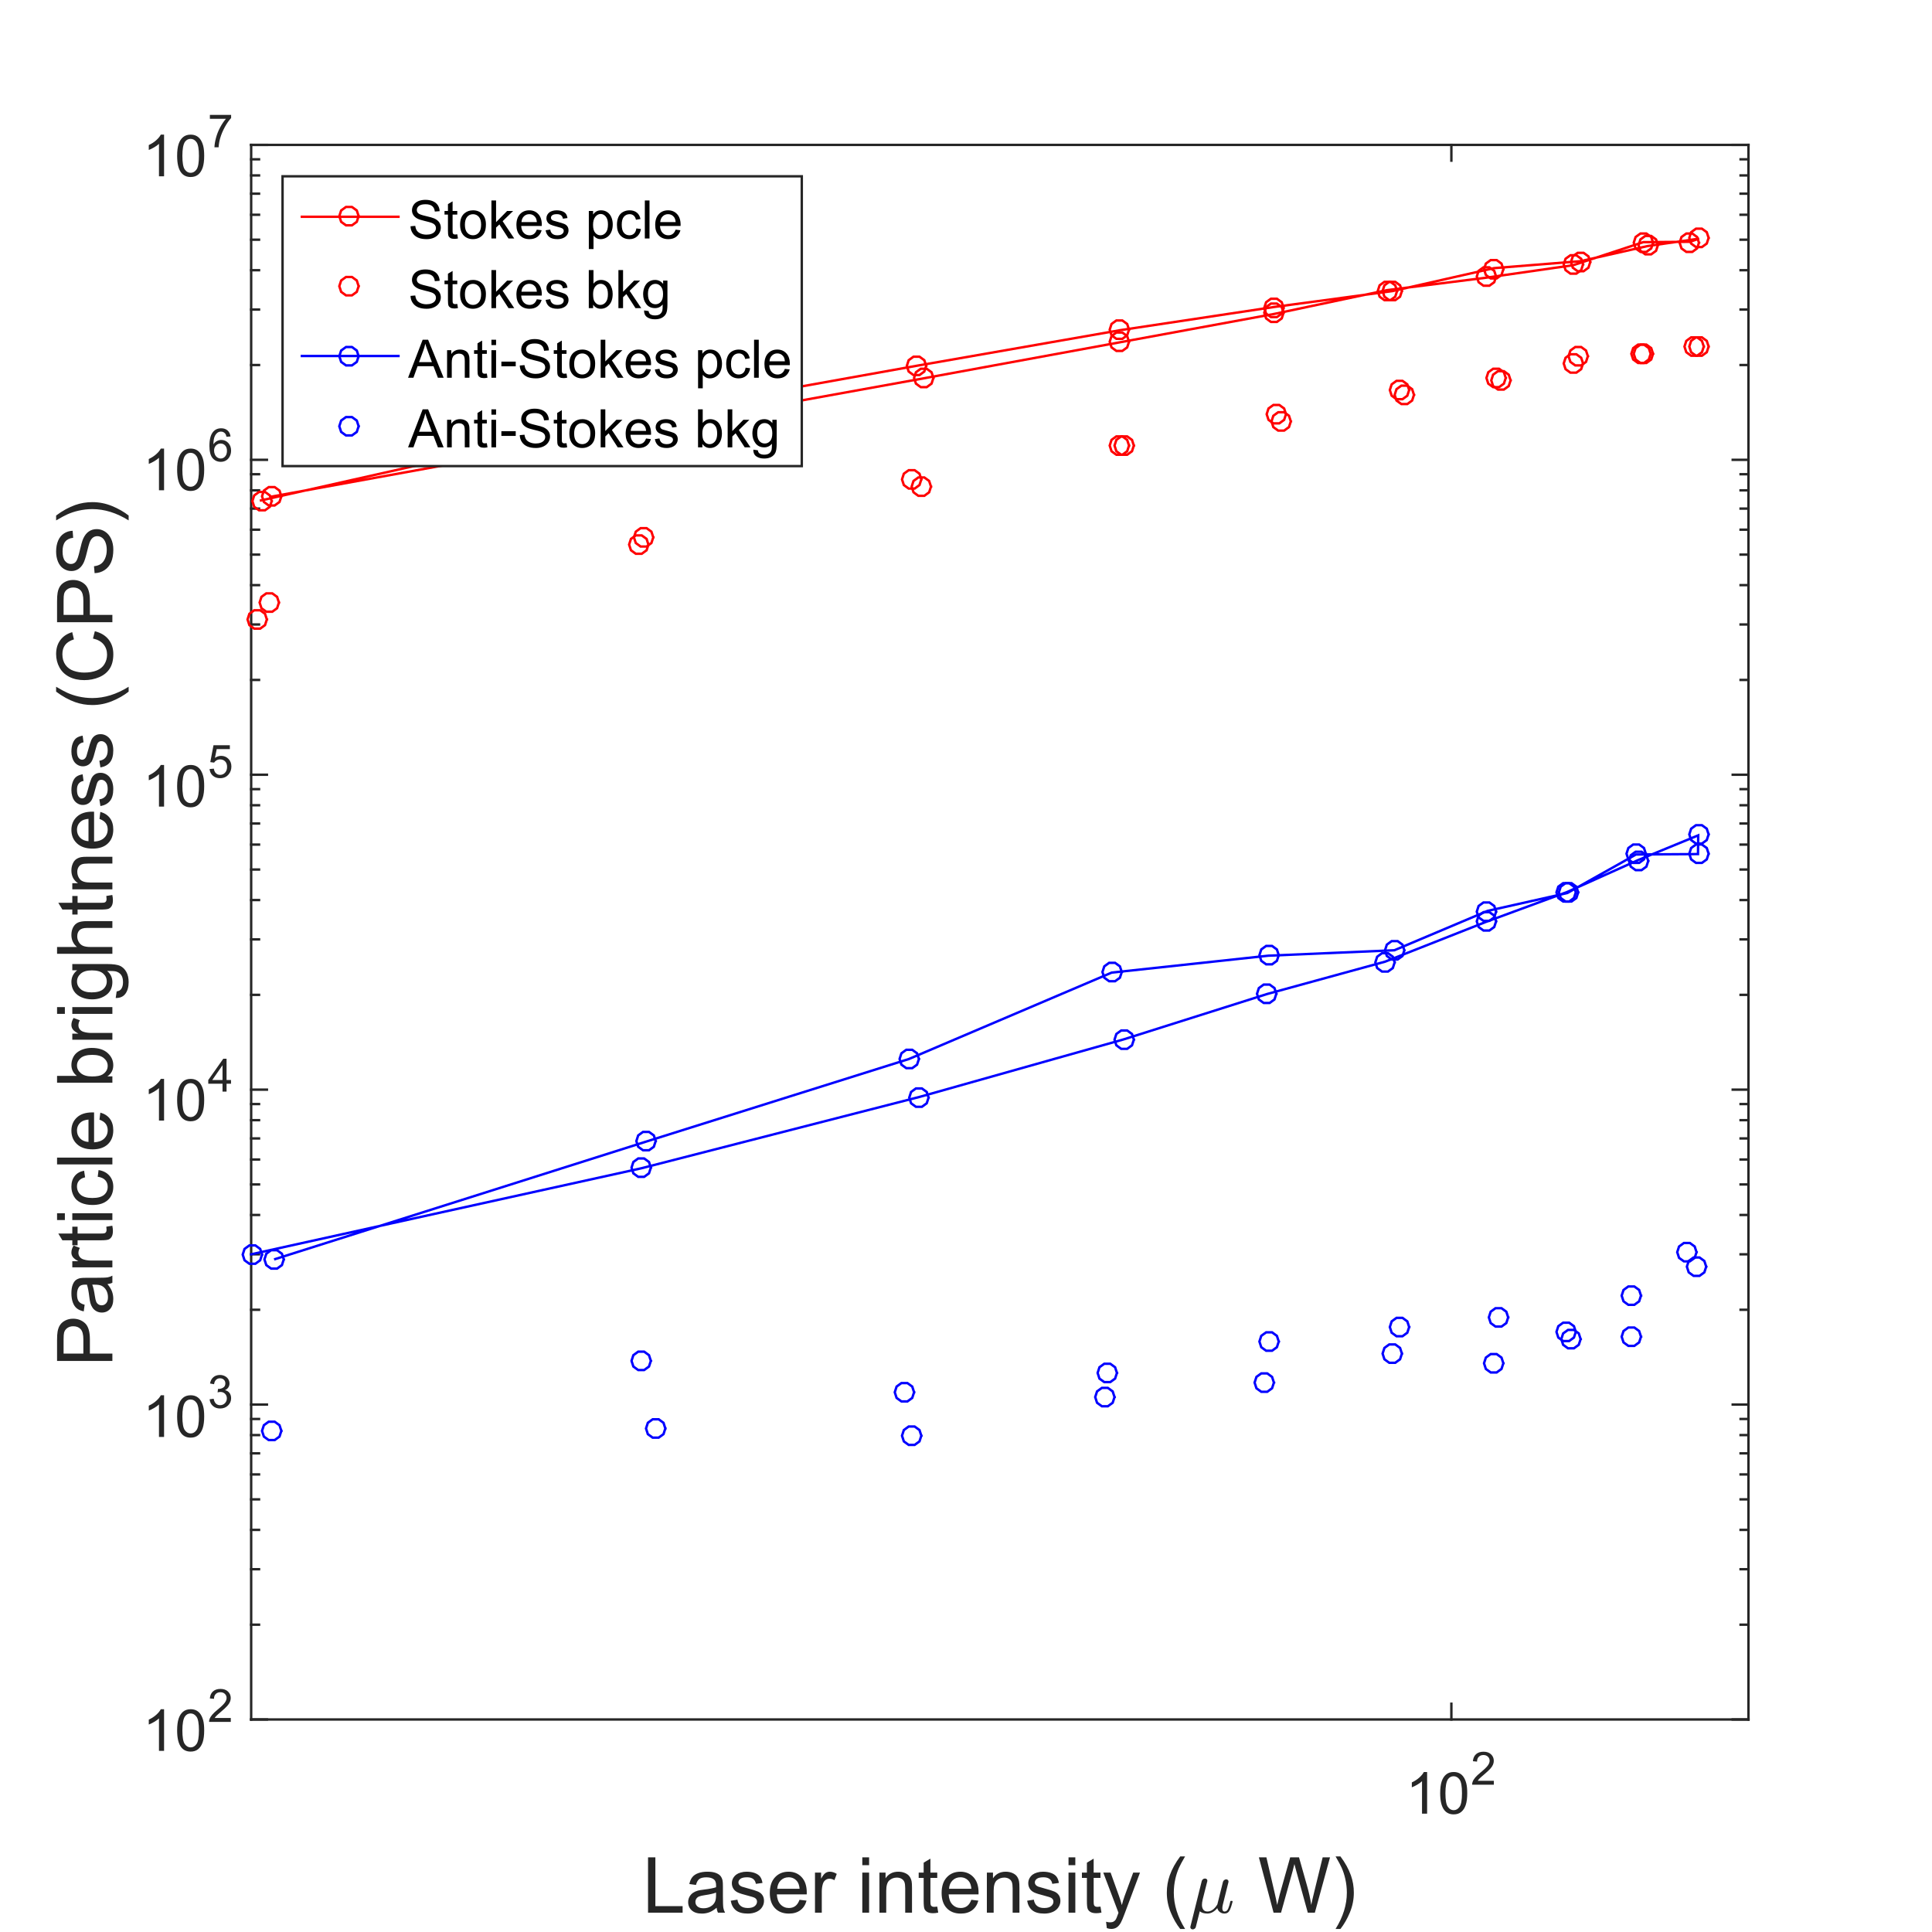 <?xml version="1.0"?>
<!DOCTYPE svg PUBLIC '-//W3C//DTD SVG 1.0//EN'
          'http://www.w3.org/TR/2001/REC-SVG-20010904/DTD/svg10.dtd'>
<svg xmlns:xlink="http://www.w3.org/1999/xlink" style="fill-opacity:1; color-rendering:auto; color-interpolation:auto; stroke:black; text-rendering:auto; stroke-linecap:square; stroke-miterlimit:10; stroke-opacity:1; shape-rendering:auto; fill:black; stroke-dasharray:none; font-weight:normal; stroke-width:1; font-family:'Dialog'; font-style:normal; stroke-linejoin:miter; font-size:12px; stroke-dashoffset:0; image-rendering:auto;" width="800" height="800" xmlns="http://www.w3.org/2000/svg"
><rect width="100%" height="100%" fill="#333333" stroke="none"/><!--Generated by the Batik Graphics2D SVG Generator--><defs id="genericDefs"
  /><g
  ><defs id="defs1"
    ><clipPath clipPathUnits="userSpaceOnUse" id="clipPath1"
      ><path d="M0 0 L800 0 L800 800 L0 800 L0 0 Z"
      /></clipPath
    ></defs
    ><g style="fill:white; stroke:white;"
    ><rect x="0" y="0" width="800" style="clip-path:url(#clipPath1); stroke:none;" height="800"
    /></g
    ><g style="fill:white; text-rendering:optimizeSpeed; color-rendering:optimizeSpeed; image-rendering:optimizeSpeed; shape-rendering:crispEdges; color-interpolation:sRGB; stroke:white;"
    ><rect x="0" width="800" height="800" y="0" style="stroke:none;"
      /><path style="stroke:none;" d="M104 712 L724 712 L724 60 L104 60 Z"
    /></g
    ><g transform="translate(266,792)" style="font-size:32px; fill:rgb(38,38,38); text-rendering:geometricPrecision; color-rendering:optimizeQuality; image-rendering:optimizeQuality; font-family:'SansSerif'; color-interpolation:linearRGB; stroke:rgb(38,38,38);"
    ><path style="stroke:none;" d="M2.344 0 L2.344 -22.906 L5.375 -22.906 L5.375 -2.703 L16.656 -2.703 L16.656 0 L2.344 0 ZM30.734 -2.047 Q29.172 -0.719 27.727 -0.172 Q26.281 0.375 24.625 0.375 Q21.891 0.375 20.422 -0.961 Q18.953 -2.297 18.953 -4.375 Q18.953 -5.594 19.508 -6.602 Q20.062 -7.609 20.961 -8.219 Q21.859 -8.828 22.984 -9.141 Q23.812 -9.359 25.484 -9.562 Q28.891 -9.969 30.5 -10.531 Q30.516 -11.109 30.516 -11.266 Q30.516 -12.984 29.719 -13.688 Q28.641 -14.641 26.516 -14.641 Q24.531 -14.641 23.586 -13.945 Q22.641 -13.25 22.188 -11.484 L19.438 -11.859 Q19.812 -13.625 20.672 -14.711 Q21.531 -15.797 23.156 -16.383 Q24.781 -16.969 26.922 -16.969 Q29.047 -16.969 30.375 -16.469 Q31.703 -15.969 32.328 -15.211 Q32.953 -14.453 33.203 -13.297 Q33.344 -12.578 33.344 -10.703 L33.344 -6.953 Q33.344 -3.031 33.523 -1.992 Q33.703 -0.953 34.234 0 L31.297 0 Q30.859 -0.875 30.734 -2.047 ZM30.5 -8.328 Q28.969 -7.703 25.906 -7.266 Q24.172 -7.016 23.453 -6.703 Q22.734 -6.391 22.344 -5.789 Q21.953 -5.188 21.953 -4.453 Q21.953 -3.328 22.805 -2.578 Q23.656 -1.828 25.297 -1.828 Q26.922 -1.828 28.188 -2.539 Q29.453 -3.25 30.047 -4.484 Q30.5 -5.438 30.5 -7.297 L30.5 -8.328 ZM36.578 -4.953 L39.359 -5.391 Q39.594 -3.719 40.664 -2.828 Q41.734 -1.938 43.656 -1.938 Q45.594 -1.938 46.531 -2.727 Q47.469 -3.516 47.469 -4.578 Q47.469 -5.531 46.641 -6.078 Q46.062 -6.453 43.766 -7.031 Q40.672 -7.812 39.477 -8.383 Q38.281 -8.953 37.664 -9.961 Q37.047 -10.969 37.047 -12.188 Q37.047 -13.297 37.555 -14.242 Q38.062 -15.188 38.938 -15.812 Q39.594 -16.297 40.727 -16.633 Q41.859 -16.969 43.156 -16.969 Q45.109 -16.969 46.586 -16.406 Q48.062 -15.844 48.766 -14.883 Q49.469 -13.922 49.734 -12.312 L46.984 -11.938 Q46.797 -13.219 45.898 -13.938 Q45 -14.656 43.359 -14.656 Q41.422 -14.656 40.594 -14.016 Q39.766 -13.375 39.766 -12.516 Q39.766 -11.969 40.109 -11.531 Q40.453 -11.078 41.188 -10.781 Q41.609 -10.625 43.672 -10.062 Q46.656 -9.266 47.836 -8.758 Q49.016 -8.25 49.688 -7.281 Q50.359 -6.312 50.359 -4.875 Q50.359 -3.469 49.539 -2.227 Q48.719 -0.984 47.172 -0.305 Q45.625 0.375 43.672 0.375 Q40.438 0.375 38.742 -0.969 Q37.047 -2.312 36.578 -4.953 ZM65.062 -5.344 L67.969 -4.984 Q67.281 -2.438 65.422 -1.031 Q63.562 0.375 60.672 0.375 Q57.031 0.375 54.898 -1.867 Q52.766 -4.109 52.766 -8.156 Q52.766 -12.344 54.922 -14.656 Q57.078 -16.969 60.516 -16.969 Q63.844 -16.969 65.953 -14.703 Q68.062 -12.438 68.062 -8.328 Q68.062 -8.078 68.047 -7.578 L55.672 -7.578 Q55.828 -4.844 57.219 -3.391 Q58.609 -1.938 60.688 -1.938 Q62.234 -1.938 63.328 -2.75 Q64.422 -3.562 65.062 -5.344 ZM55.828 -9.891 L65.094 -9.891 Q64.906 -11.984 64.031 -13.031 Q62.688 -14.656 60.547 -14.656 Q58.609 -14.656 57.289 -13.359 Q55.969 -12.062 55.828 -9.891 ZM71.469 0 L71.469 -16.594 L74 -16.594 L74 -14.078 Q74.969 -15.844 75.789 -16.406 Q76.609 -16.969 77.594 -16.969 Q79.016 -16.969 80.484 -16.062 L79.516 -13.453 Q78.484 -14.062 77.453 -14.062 Q76.531 -14.062 75.797 -13.508 Q75.062 -12.953 74.75 -11.969 Q74.281 -10.469 74.281 -8.688 L74.281 0 L71.469 0 ZM91.062 -19.672 L91.062 -22.906 L93.875 -22.906 L93.875 -19.672 L91.062 -19.672 ZM91.062 0 L91.062 -16.594 L93.875 -16.594 L93.875 0 L91.062 0 ZM98.156 0 L98.156 -16.594 L100.688 -16.594 L100.688 -14.234 Q102.516 -16.969 105.969 -16.969 Q107.469 -16.969 108.727 -16.43 Q109.984 -15.891 110.609 -15.016 Q111.234 -14.141 111.484 -12.938 Q111.641 -12.156 111.641 -10.203 L111.641 0 L108.828 0 L108.828 -10.094 Q108.828 -11.812 108.5 -12.664 Q108.172 -13.516 107.336 -14.023 Q106.5 -14.531 105.375 -14.531 Q103.578 -14.531 102.273 -13.391 Q100.969 -12.25 100.969 -9.062 L100.969 0 L98.156 0 ZM122.094 -2.516 L122.5 -0.031 Q121.312 0.219 120.375 0.219 Q118.844 0.219 118 -0.266 Q117.156 -0.75 116.812 -1.539 Q116.469 -2.328 116.469 -4.859 L116.469 -14.406 L114.406 -14.406 L114.406 -16.594 L116.469 -16.594 L116.469 -20.703 L119.266 -22.391 L119.266 -16.594 L122.094 -16.594 L122.094 -14.406 L119.266 -14.406 L119.266 -4.703 Q119.266 -3.5 119.414 -3.156 Q119.562 -2.812 119.898 -2.609 Q120.234 -2.406 120.859 -2.406 Q121.328 -2.406 122.094 -2.516 ZM136.203 -5.344 L139.109 -4.984 Q138.422 -2.438 136.562 -1.031 Q134.703 0.375 131.812 0.375 Q128.172 0.375 126.039 -1.867 Q123.906 -4.109 123.906 -8.156 Q123.906 -12.344 126.062 -14.656 Q128.219 -16.969 131.656 -16.969 Q134.984 -16.969 137.094 -14.703 Q139.203 -12.438 139.203 -8.328 Q139.203 -8.078 139.188 -7.578 L126.812 -7.578 Q126.969 -4.844 128.359 -3.391 Q129.75 -1.938 131.828 -1.938 Q133.375 -1.938 134.469 -2.75 Q135.562 -3.562 136.203 -5.344 ZM126.969 -9.891 L136.234 -9.891 Q136.047 -11.984 135.172 -13.031 Q133.828 -14.656 131.688 -14.656 Q129.75 -14.656 128.43 -13.359 Q127.109 -12.062 126.969 -9.891 ZM142.641 0 L142.641 -16.594 L145.172 -16.594 L145.172 -14.234 Q147 -16.969 150.453 -16.969 Q151.953 -16.969 153.211 -16.43 Q154.469 -15.891 155.094 -15.016 Q155.719 -14.141 155.969 -12.938 Q156.125 -12.156 156.125 -10.203 L156.125 0 L153.312 0 L153.312 -10.094 Q153.312 -11.812 152.984 -12.664 Q152.656 -13.516 151.82 -14.023 Q150.984 -14.531 149.859 -14.531 Q148.062 -14.531 146.758 -13.391 Q145.453 -12.25 145.453 -9.062 L145.453 0 L142.641 0 ZM159.312 -4.953 L162.094 -5.391 Q162.328 -3.719 163.398 -2.828 Q164.469 -1.938 166.391 -1.938 Q168.328 -1.938 169.266 -2.727 Q170.203 -3.516 170.203 -4.578 Q170.203 -5.531 169.375 -6.078 Q168.797 -6.453 166.5 -7.031 Q163.406 -7.812 162.211 -8.383 Q161.016 -8.953 160.398 -9.961 Q159.781 -10.969 159.781 -12.188 Q159.781 -13.297 160.289 -14.242 Q160.797 -15.188 161.672 -15.812 Q162.328 -16.297 163.461 -16.633 Q164.594 -16.969 165.891 -16.969 Q167.844 -16.969 169.32 -16.406 Q170.797 -15.844 171.5 -14.883 Q172.203 -13.922 172.469 -12.312 L169.719 -11.938 Q169.531 -13.219 168.633 -13.938 Q167.734 -14.656 166.094 -14.656 Q164.156 -14.656 163.328 -14.016 Q162.5 -13.375 162.5 -12.516 Q162.5 -11.969 162.844 -11.531 Q163.188 -11.078 163.922 -10.781 Q164.344 -10.625 166.406 -10.062 Q169.391 -9.266 170.57 -8.758 Q171.75 -8.25 172.422 -7.281 Q173.094 -6.312 173.094 -4.875 Q173.094 -3.469 172.273 -2.227 Q171.453 -0.984 169.906 -0.305 Q168.359 0.375 166.406 0.375 Q163.172 0.375 161.477 -0.969 Q159.781 -2.312 159.312 -4.953 ZM176.453 -19.672 L176.453 -22.906 L179.266 -22.906 L179.266 -19.672 L176.453 -19.672 ZM176.453 0 L176.453 -16.594 L179.266 -16.594 L179.266 0 L176.453 0 ZM189.688 -2.516 L190.094 -0.031 Q188.906 0.219 187.969 0.219 Q186.438 0.219 185.594 -0.266 Q184.75 -0.75 184.406 -1.539 Q184.062 -2.328 184.062 -4.859 L184.062 -14.406 L182 -14.406 L182 -16.594 L184.062 -16.594 L184.062 -20.703 L186.859 -22.391 L186.859 -16.594 L189.688 -16.594 L189.688 -14.406 L186.859 -14.406 L186.859 -4.703 Q186.859 -3.5 187.008 -3.156 Q187.156 -2.812 187.492 -2.609 Q187.828 -2.406 188.453 -2.406 Q188.922 -2.406 189.688 -2.516 ZM192.312 6.391 L192 3.75 Q192.922 4 193.609 4 Q194.547 4 195.109 3.688 Q195.672 3.375 196.031 2.812 Q196.297 2.391 196.891 0.719 Q196.969 0.484 197.141 0.031 L190.844 -16.594 L193.875 -16.594 L197.328 -6.984 Q198 -5.156 198.531 -3.141 Q199.016 -5.078 199.688 -6.922 L203.234 -16.594 L206.047 -16.594 L199.734 0.281 Q198.719 3.016 198.156 4.047 Q197.406 5.438 196.438 6.086 Q195.469 6.734 194.125 6.734 Q193.312 6.734 192.312 6.391 ZM222.703 6.734 Q220.375 3.797 218.766 -0.141 Q217.156 -4.078 217.156 -8.297 Q217.156 -12.016 218.359 -15.422 Q219.766 -19.375 222.703 -23.297 L224.719 -23.297 Q222.828 -20.047 222.219 -18.656 Q221.266 -16.5 220.719 -14.156 Q220.047 -11.234 220.047 -8.281 Q220.047 -0.766 224.719 6.734 L222.703 6.734 Z"
    /></g
    ><g transform="translate(492,792)" style="font-size:32px; fill:rgb(38,38,38); text-rendering:geometricPrecision; color-rendering:optimizeQuality; image-rendering:optimizeQuality; font-family:'mwb_cmmi10'; color-interpolation:linearRGB; stroke:rgb(38,38,38);"
    ><path style="stroke:none;" d="M0.891 6.016 Q0.891 5.828 0.922 5.766 L5.625 -13.125 Q5.766 -13.578 6.133 -13.859 Q6.5 -14.141 6.969 -14.141 Q7.375 -14.141 7.656 -13.898 Q7.938 -13.656 7.938 -13.25 Q7.938 -13.156 7.93 -13.102 Q7.922 -13.047 7.906 -12.984 L6.016 -5.5 Q5.703 -4.172 5.703 -3.203 Q5.703 -2.016 6.266 -1.25 Q6.828 -0.484 7.969 -0.484 Q10.297 -0.484 12.062 -3.391 Q12.078 -3.422 12.086 -3.438 Q12.094 -3.453 12.094 -3.484 L14.406 -12.766 Q14.516 -13.188 14.906 -13.492 Q15.297 -13.797 15.75 -13.797 Q16.125 -13.797 16.414 -13.547 Q16.703 -13.297 16.703 -12.891 Q16.703 -12.703 16.672 -12.641 L14.375 -3.422 Q14.141 -2.516 14.141 -1.859 Q14.141 -0.484 15.078 -0.484 Q16.078 -0.484 16.586 -1.719 Q17.094 -2.953 17.469 -4.703 Q17.531 -4.891 17.734 -4.891 L18.109 -4.891 Q18.234 -4.891 18.32 -4.789 Q18.406 -4.688 18.406 -4.578 Q17.844 -2.344 17.18 -0.992 Q16.516 0.359 15.016 0.359 Q13.953 0.359 13.133 -0.25 Q12.312 -0.859 12.062 -1.891 Q11.266 -0.891 10.195 -0.266 Q9.125 0.359 7.938 0.359 Q5.938 0.359 4.797 -0.578 L3.172 5.891 Q3.078 6.344 2.703 6.625 Q2.328 6.906 1.859 6.906 Q1.469 6.906 1.18 6.664 Q0.891 6.422 0.891 6.016 Z"
    /></g
    ><g transform="translate(512,792)" style="font-size:32px; fill:rgb(38,38,38); text-rendering:geometricPrecision; color-rendering:optimizeQuality; image-rendering:optimizeQuality; font-family:'SansSerif'; color-interpolation:linearRGB; stroke:rgb(38,38,38);"
    ><path style="stroke:none;" d="M15.359 0 L9.281 -22.906 L12.391 -22.906 L15.875 -7.891 Q16.438 -5.531 16.844 -3.203 Q17.719 -6.875 17.875 -7.438 L22.234 -22.906 L25.891 -22.906 L29.172 -11.312 Q30.406 -7 30.953 -3.203 Q31.391 -5.375 32.094 -8.188 L35.688 -22.906 L38.734 -22.906 L32.453 0 L29.531 0 L24.703 -17.453 Q24.094 -19.641 23.984 -20.141 Q23.625 -18.562 23.312 -17.453 L18.453 0 L15.359 0 ZM43.047 6.734 L41.031 6.734 Q45.703 -0.766 45.703 -8.281 Q45.703 -11.219 45.031 -14.109 Q44.5 -16.453 43.547 -18.609 Q42.938 -20.016 41.031 -23.297 L43.047 -23.297 Q45.984 -19.375 47.391 -15.422 Q48.594 -12.016 48.594 -8.297 Q48.594 -4.078 46.977 -0.141 Q45.359 3.797 43.047 6.734 Z"
    /></g
    ><g style="fill:rgb(38,38,38); text-rendering:geometricPrecision; color-interpolation:linearRGB; color-rendering:optimizeQuality; image-rendering:optimizeQuality; stroke:rgb(38,38,38);"
    ><line y2="712" style="fill:none;" x1="104" x2="724" y1="712"
      /><line y2="60" style="fill:none;" x1="104" x2="724" y1="60"
      /><line y2="705.48" style="fill:none;" x1="600.983" x2="600.983" y1="712"
      /><line y2="66.52" style="fill:none;" x1="600.983" x2="600.983" y1="60"
    /></g
    ><g transform="translate(582,751)" style="font-size:24px; fill:rgb(38,38,38); text-rendering:geometricPrecision; color-rendering:optimizeQuality; image-rendering:optimizeQuality; font-family:'SansSerif'; color-interpolation:linearRGB; stroke:rgb(38,38,38);"
    ><path style="stroke:none;" d="M8.938 0 L6.828 0 L6.828 -13.438 Q6.078 -12.719 4.836 -11.992 Q3.594 -11.266 2.609 -10.906 L2.609 -12.938 Q4.391 -13.766 5.711 -14.953 Q7.031 -16.141 7.578 -17.25 L8.938 -17.25 L8.938 0 ZM14.348 -8.469 Q14.348 -11.516 14.973 -13.375 Q15.598 -15.234 16.832 -16.242 Q18.066 -17.25 19.941 -17.25 Q21.332 -17.25 22.371 -16.695 Q23.41 -16.141 24.09 -15.094 Q24.77 -14.047 25.16 -12.539 Q25.551 -11.031 25.551 -8.469 Q25.551 -5.453 24.926 -3.594 Q24.301 -1.734 23.066 -0.719 Q21.832 0.297 19.941 0.297 Q17.457 0.297 16.051 -1.484 Q14.348 -3.641 14.348 -8.469 ZM16.52 -8.469 Q16.52 -4.25 17.504 -2.844 Q18.488 -1.438 19.941 -1.438 Q21.395 -1.438 22.387 -2.844 Q23.379 -4.25 23.379 -8.469 Q23.379 -12.719 22.387 -14.109 Q21.395 -15.5 19.926 -15.5 Q18.473 -15.5 17.598 -14.281 Q16.52 -12.703 16.52 -8.469 Z"
    /></g
    ><g transform="translate(609,739)" style="font-size:19px; fill:rgb(38,38,38); text-rendering:geometricPrecision; color-rendering:optimizeQuality; image-rendering:optimizeQuality; font-family:'SansSerif'; color-interpolation:linearRGB; stroke:rgb(38,38,38);"
    ><path style="stroke:none;" d="M9.562 -1.609 L9.562 0 L0.578 0 Q0.562 -0.609 0.766 -1.156 Q1.109 -2.078 1.867 -2.969 Q2.625 -3.859 4.047 -5.031 Q6.266 -6.844 7.047 -7.906 Q7.828 -8.969 7.828 -9.922 Q7.828 -10.906 7.117 -11.594 Q6.406 -12.281 5.266 -12.281 Q4.062 -12.281 3.336 -11.555 Q2.609 -10.828 2.609 -9.547 L0.891 -9.719 Q1.062 -11.641 2.219 -12.648 Q3.375 -13.656 5.312 -13.656 Q7.266 -13.656 8.406 -12.57 Q9.547 -11.484 9.547 -9.875 Q9.547 -9.062 9.211 -8.273 Q8.875 -7.484 8.102 -6.617 Q7.328 -5.75 5.531 -4.219 Q4.031 -2.953 3.602 -2.508 Q3.172 -2.062 2.891 -1.609 L9.562 -1.609 Z"
    /></g
    ><g style="fill:rgb(38,38,38); text-rendering:geometricPrecision; color-interpolation:linearRGB; color-rendering:optimizeQuality; image-rendering:optimizeQuality; stroke:rgb(38,38,38);"
    ><line y2="672.746" style="fill:none;" x1="104" x2="107.26" y1="672.746"
      /><line y2="649.783" style="fill:none;" x1="104" x2="107.26" y1="649.783"
      /><line y2="633.491" style="fill:none;" x1="104" x2="107.26" y1="633.491"
      /><line y2="620.854" style="fill:none;" x1="104" x2="107.26" y1="620.854"
      /><line y2="610.529" style="fill:none;" x1="104" x2="107.26" y1="610.529"
      /><line y2="601.799" style="fill:none;" x1="104" x2="107.26" y1="601.799"
      /><line y2="594.237" style="fill:none;" x1="104" x2="107.26" y1="594.237"
      /><line y2="587.567" style="fill:none;" x1="104" x2="107.26" y1="587.567"
      /><line y2="542.346" style="fill:none;" x1="104" x2="107.26" y1="542.346"
      /><line y2="519.383" style="fill:none;" x1="104" x2="107.26" y1="519.383"
      /><line y2="503.091" style="fill:none;" x1="104" x2="107.26" y1="503.091"
      /><line y2="490.454" style="fill:none;" x1="104" x2="107.26" y1="490.454"
      /><line y2="480.129" style="fill:none;" x1="104" x2="107.26" y1="480.129"
      /><line y2="471.399" style="fill:none;" x1="104" x2="107.26" y1="471.399"
      /><line y2="463.837" style="fill:none;" x1="104" x2="107.26" y1="463.837"
      /><line y2="457.167" style="fill:none;" x1="104" x2="107.26" y1="457.167"
      /><line y2="411.946" style="fill:none;" x1="104" x2="107.26" y1="411.946"
      /><line y2="388.983" style="fill:none;" x1="104" x2="107.26" y1="388.983"
      /><line y2="372.691" style="fill:none;" x1="104" x2="107.26" y1="372.691"
      /><line y2="360.054" style="fill:none;" x1="104" x2="107.26" y1="360.054"
      /><line y2="349.729" style="fill:none;" x1="104" x2="107.26" y1="349.729"
      /><line y2="340.999" style="fill:none;" x1="104" x2="107.26" y1="340.999"
      /><line y2="333.437" style="fill:none;" x1="104" x2="107.26" y1="333.437"
      /><line y2="326.767" style="fill:none;" x1="104" x2="107.26" y1="326.767"
      /><line y2="281.546" style="fill:none;" x1="104" x2="107.26" y1="281.546"
      /><line y2="258.583" style="fill:none;" x1="104" x2="107.26" y1="258.583"
      /><line y2="242.291" style="fill:none;" x1="104" x2="107.26" y1="242.291"
      /><line y2="229.654" style="fill:none;" x1="104" x2="107.26" y1="229.654"
      /><line y2="219.329" style="fill:none;" x1="104" x2="107.26" y1="219.329"
      /><line y2="210.599" style="fill:none;" x1="104" x2="107.26" y1="210.599"
      /><line y2="203.037" style="fill:none;" x1="104" x2="107.26" y1="203.037"
      /><line y2="196.367" style="fill:none;" x1="104" x2="107.26" y1="196.367"
      /><line y2="151.146" style="fill:none;" x1="104" x2="107.26" y1="151.146"
      /><line y2="128.183" style="fill:none;" x1="104" x2="107.26" y1="128.183"
      /><line y2="111.891" style="fill:none;" x1="104" x2="107.26" y1="111.891"
      /><line y2="99.254" style="fill:none;" x1="104" x2="107.26" y1="99.254"
      /><line y2="88.929" style="fill:none;" x1="104" x2="107.26" y1="88.929"
      /><line y2="80.199" style="fill:none;" x1="104" x2="107.26" y1="80.199"
      /><line y2="72.637" style="fill:none;" x1="104" x2="107.26" y1="72.637"
      /><line y2="65.967" style="fill:none;" x1="104" x2="107.26" y1="65.967"
      /><line y2="672.746" style="fill:none;" x1="724" x2="720.74" y1="672.746"
      /><line y2="649.783" style="fill:none;" x1="724" x2="720.74" y1="649.783"
      /><line y2="633.491" style="fill:none;" x1="724" x2="720.74" y1="633.491"
      /><line y2="620.854" style="fill:none;" x1="724" x2="720.74" y1="620.854"
      /><line y2="610.529" style="fill:none;" x1="724" x2="720.74" y1="610.529"
      /><line y2="601.799" style="fill:none;" x1="724" x2="720.74" y1="601.799"
      /><line y2="594.237" style="fill:none;" x1="724" x2="720.74" y1="594.237"
      /><line y2="587.567" style="fill:none;" x1="724" x2="720.74" y1="587.567"
      /><line y2="542.346" style="fill:none;" x1="724" x2="720.74" y1="542.346"
      /><line y2="519.383" style="fill:none;" x1="724" x2="720.74" y1="519.383"
      /><line y2="503.091" style="fill:none;" x1="724" x2="720.74" y1="503.091"
      /><line y2="490.454" style="fill:none;" x1="724" x2="720.74" y1="490.454"
      /><line y2="480.129" style="fill:none;" x1="724" x2="720.74" y1="480.129"
      /><line y2="471.399" style="fill:none;" x1="724" x2="720.74" y1="471.399"
      /><line y2="463.837" style="fill:none;" x1="724" x2="720.74" y1="463.837"
      /><line y2="457.167" style="fill:none;" x1="724" x2="720.74" y1="457.167"
      /><line y2="411.946" style="fill:none;" x1="724" x2="720.74" y1="411.946"
      /><line y2="388.983" style="fill:none;" x1="724" x2="720.74" y1="388.983"
      /><line y2="372.691" style="fill:none;" x1="724" x2="720.74" y1="372.691"
      /><line y2="360.054" style="fill:none;" x1="724" x2="720.74" y1="360.054"
      /><line y2="349.729" style="fill:none;" x1="724" x2="720.74" y1="349.729"
      /><line y2="340.999" style="fill:none;" x1="724" x2="720.74" y1="340.999"
      /><line y2="333.437" style="fill:none;" x1="724" x2="720.74" y1="333.437"
      /><line y2="326.767" style="fill:none;" x1="724" x2="720.74" y1="326.767"
      /><line y2="281.546" style="fill:none;" x1="724" x2="720.74" y1="281.546"
      /><line y2="258.583" style="fill:none;" x1="724" x2="720.74" y1="258.583"
      /><line y2="242.291" style="fill:none;" x1="724" x2="720.74" y1="242.291"
      /><line y2="229.654" style="fill:none;" x1="724" x2="720.74" y1="229.654"
      /><line y2="219.329" style="fill:none;" x1="724" x2="720.74" y1="219.329"
      /><line y2="210.599" style="fill:none;" x1="724" x2="720.74" y1="210.599"
      /><line y2="203.037" style="fill:none;" x1="724" x2="720.74" y1="203.037"
      /><line y2="196.367" style="fill:none;" x1="724" x2="720.74" y1="196.367"
      /><line y2="151.146" style="fill:none;" x1="724" x2="720.74" y1="151.146"
      /><line y2="128.183" style="fill:none;" x1="724" x2="720.74" y1="128.183"
      /><line y2="111.891" style="fill:none;" x1="724" x2="720.74" y1="111.891"
      /><line y2="99.254" style="fill:none;" x1="724" x2="720.74" y1="99.254"
      /><line y2="88.929" style="fill:none;" x1="724" x2="720.74" y1="88.929"
      /><line y2="80.199" style="fill:none;" x1="724" x2="720.74" y1="80.199"
      /><line y2="72.637" style="fill:none;" x1="724" x2="720.74" y1="72.637"
      /><line y2="65.967" style="fill:none;" x1="724" x2="720.74" y1="65.967"
    /></g
    ><g transform="translate(54.533,386) rotate(-90)" style="font-size:32px; fill:rgb(38,38,38); text-rendering:geometricPrecision; color-rendering:optimizeQuality; image-rendering:optimizeQuality; font-family:'SansSerif'; color-interpolation:linearRGB; stroke:rgb(38,38,38);"
    ><path style="stroke:none;" d="M-177.531 -8 L-177.531 -30.906 L-168.891 -30.906 Q-166.609 -30.906 -165.406 -30.688 Q-163.719 -30.406 -162.578 -29.617 Q-161.438 -28.828 -160.742 -27.406 Q-160.047 -25.984 -160.047 -24.281 Q-160.047 -21.359 -161.906 -19.336 Q-163.766 -17.312 -168.625 -17.312 L-174.5 -17.312 L-174.5 -8 L-177.531 -8 ZM-174.5 -20.016 L-168.578 -20.016 Q-165.641 -20.016 -164.406 -21.109 Q-163.172 -22.203 -163.172 -24.188 Q-163.172 -25.625 -163.898 -26.648 Q-164.625 -27.672 -165.812 -28 Q-166.578 -28.203 -168.641 -28.203 L-174.5 -28.203 L-174.5 -20.016 ZM-145.719 -10.047 Q-147.281 -8.719 -148.727 -8.172 Q-150.172 -7.625 -151.828 -7.625 Q-154.562 -7.625 -156.031 -8.961 Q-157.5 -10.297 -157.5 -12.375 Q-157.5 -13.594 -156.945 -14.602 Q-156.391 -15.609 -155.492 -16.219 Q-154.594 -16.828 -153.469 -17.141 Q-152.641 -17.359 -150.969 -17.562 Q-147.562 -17.969 -145.953 -18.531 Q-145.938 -19.109 -145.938 -19.266 Q-145.938 -20.984 -146.734 -21.688 Q-147.812 -22.641 -149.938 -22.641 Q-151.922 -22.641 -152.867 -21.945 Q-153.812 -21.25 -154.266 -19.484 L-157.016 -19.859 Q-156.641 -21.625 -155.781 -22.711 Q-154.922 -23.797 -153.297 -24.383 Q-151.672 -24.969 -149.531 -24.969 Q-147.406 -24.969 -146.078 -24.469 Q-144.75 -23.969 -144.125 -23.211 Q-143.5 -22.453 -143.25 -21.297 Q-143.109 -20.578 -143.109 -18.703 L-143.109 -14.953 Q-143.109 -11.031 -142.93 -9.992 Q-142.75 -8.953 -142.219 -8 L-145.156 -8 Q-145.594 -8.875 -145.719 -10.047 ZM-145.953 -16.328 Q-147.484 -15.703 -150.547 -15.266 Q-152.281 -15.016 -153 -14.703 Q-153.719 -14.391 -154.109 -13.789 Q-154.5 -13.188 -154.5 -12.453 Q-154.5 -11.328 -153.648 -10.578 Q-152.797 -9.828 -151.156 -9.828 Q-149.531 -9.828 -148.266 -10.539 Q-147 -11.25 -146.406 -12.484 Q-145.953 -13.438 -145.953 -15.297 L-145.953 -16.328 ZM-138.781 -8 L-138.781 -24.594 L-136.25 -24.594 L-136.25 -22.078 Q-135.281 -23.844 -134.461 -24.406 Q-133.641 -24.969 -132.656 -24.969 Q-131.234 -24.969 -129.766 -24.062 L-130.734 -21.453 Q-131.766 -22.062 -132.797 -22.062 Q-133.719 -22.062 -134.453 -21.508 Q-135.188 -20.953 -135.5 -19.969 Q-135.969 -18.469 -135.969 -16.688 L-135.969 -8 L-138.781 -8 ZM-121.953 -10.516 L-121.547 -8.031 Q-122.734 -7.781 -123.672 -7.781 Q-125.203 -7.781 -126.047 -8.266 Q-126.891 -8.75 -127.234 -9.539 Q-127.578 -10.328 -127.578 -12.859 L-127.578 -22.406 L-129.641 -22.406 L-129.641 -24.594 L-127.578 -24.594 L-127.578 -28.703 L-124.781 -30.391 L-124.781 -24.594 L-121.953 -24.594 L-121.953 -22.406 L-124.781 -22.406 L-124.781 -12.703 Q-124.781 -11.5 -124.633 -11.156 Q-124.484 -10.812 -124.148 -10.609 Q-123.812 -10.406 -123.188 -10.406 Q-122.719 -10.406 -121.953 -10.516 ZM-119.188 -27.672 L-119.188 -30.906 L-116.375 -30.906 L-116.375 -27.672 L-119.188 -27.672 ZM-119.188 -8 L-119.188 -24.594 L-116.375 -24.594 L-116.375 -8 L-119.188 -8 ZM-101.266 -14.078 L-98.5 -13.719 Q-98.953 -10.859 -100.82 -9.242 Q-102.688 -7.625 -105.406 -7.625 Q-108.812 -7.625 -110.883 -9.852 Q-112.953 -12.078 -112.953 -16.234 Q-112.953 -18.922 -112.062 -20.938 Q-111.172 -22.953 -109.352 -23.961 Q-107.531 -24.969 -105.391 -24.969 Q-102.688 -24.969 -100.969 -23.602 Q-99.25 -22.234 -98.766 -19.719 L-101.5 -19.297 Q-101.891 -20.969 -102.883 -21.812 Q-103.875 -22.656 -105.281 -22.656 Q-107.406 -22.656 -108.734 -21.133 Q-110.062 -19.609 -110.062 -16.312 Q-110.062 -12.969 -108.781 -11.453 Q-107.5 -9.938 -105.438 -9.938 Q-103.781 -9.938 -102.672 -10.953 Q-101.562 -11.969 -101.266 -14.078 ZM-96.156 -8 L-96.156 -30.906 L-93.344 -30.906 L-93.344 -8 L-96.156 -8 ZM-77.625 -13.344 L-74.719 -12.984 Q-75.406 -10.438 -77.266 -9.031 Q-79.125 -7.625 -82.016 -7.625 Q-85.656 -7.625 -87.789 -9.867 Q-89.922 -12.109 -89.922 -16.156 Q-89.922 -20.344 -87.766 -22.656 Q-85.609 -24.969 -82.172 -24.969 Q-78.844 -24.969 -76.734 -22.703 Q-74.625 -20.438 -74.625 -16.328 Q-74.625 -16.078 -74.641 -15.578 L-87.016 -15.578 Q-86.859 -12.844 -85.469 -11.391 Q-84.078 -9.938 -82 -9.938 Q-80.453 -9.938 -79.359 -10.75 Q-78.266 -11.562 -77.625 -13.344 ZM-86.859 -17.891 L-77.594 -17.891 Q-77.781 -19.984 -78.656 -21.031 Q-80 -22.656 -82.141 -22.656 Q-84.078 -22.656 -85.398 -21.359 Q-86.719 -20.062 -86.859 -17.891 ZM-59.703 -8 L-62.312 -8 L-62.312 -30.906 L-59.5 -30.906 L-59.5 -22.734 Q-57.719 -24.969 -54.953 -24.969 Q-53.422 -24.969 -52.055 -24.352 Q-50.688 -23.734 -49.805 -22.617 Q-48.922 -21.5 -48.422 -19.922 Q-47.922 -18.344 -47.922 -16.547 Q-47.922 -12.281 -50.031 -9.953 Q-52.141 -7.625 -55.094 -7.625 Q-58.031 -7.625 -59.703 -10.078 L-59.703 -8 ZM-59.734 -16.422 Q-59.734 -13.438 -58.922 -12.109 Q-57.594 -9.938 -55.328 -9.938 Q-53.484 -9.938 -52.141 -11.539 Q-50.797 -13.141 -50.797 -16.312 Q-50.797 -19.562 -52.086 -21.109 Q-53.375 -22.656 -55.203 -22.656 Q-57.047 -22.656 -58.391 -21.055 Q-59.734 -19.453 -59.734 -16.422 ZM-44.531 -8 L-44.531 -24.594 L-42 -24.594 L-42 -22.078 Q-41.031 -23.844 -40.211 -24.406 Q-39.391 -24.969 -38.406 -24.969 Q-36.984 -24.969 -35.516 -24.062 L-36.484 -21.453 Q-37.516 -22.062 -38.547 -22.062 Q-39.469 -22.062 -40.203 -21.508 Q-40.938 -20.953 -41.25 -19.969 Q-41.719 -18.469 -41.719 -16.688 L-41.719 -8 L-44.531 -8 ZM-33.828 -27.672 L-33.828 -30.906 L-31.016 -30.906 L-31.016 -27.672 L-33.828 -27.672 ZM-33.828 -8 L-33.828 -24.594 L-31.016 -24.594 L-31.016 -8 L-33.828 -8 ZM-27.25 -6.625 L-24.516 -6.219 Q-24.344 -4.953 -23.562 -4.375 Q-22.516 -3.594 -20.703 -3.594 Q-18.75 -3.594 -17.688 -4.375 Q-16.625 -5.156 -16.25 -6.562 Q-16.031 -7.422 -16.047 -10.172 Q-17.891 -8 -20.641 -8 Q-24.062 -8 -25.938 -10.469 Q-27.812 -12.938 -27.812 -16.391 Q-27.812 -18.766 -26.953 -20.773 Q-26.094 -22.781 -24.461 -23.875 Q-22.828 -24.969 -20.625 -24.969 Q-17.688 -24.969 -15.781 -22.594 L-15.781 -24.594 L-13.188 -24.594 L-13.188 -10.25 Q-13.188 -6.375 -13.977 -4.758 Q-14.766 -3.141 -16.477 -2.203 Q-18.188 -1.266 -20.688 -1.266 Q-23.656 -1.266 -25.484 -2.602 Q-27.312 -3.938 -27.25 -6.625 ZM-24.922 -16.594 Q-24.922 -13.328 -23.625 -11.828 Q-22.328 -10.328 -20.375 -10.328 Q-18.438 -10.328 -17.125 -11.82 Q-15.812 -13.312 -15.812 -16.5 Q-15.812 -19.547 -17.164 -21.094 Q-18.516 -22.641 -20.422 -22.641 Q-22.297 -22.641 -23.609 -21.117 Q-24.922 -19.594 -24.922 -16.594 ZM-8.938 -8 L-8.938 -30.906 L-6.125 -30.906 L-6.125 -22.688 Q-4.156 -24.969 -1.156 -24.969 Q0.688 -24.969 2.047 -24.242 Q3.406 -23.516 3.992 -22.234 Q4.578 -20.953 4.578 -18.516 L4.578 -8 L1.766 -8 L1.766 -18.516 Q1.766 -20.625 0.852 -21.586 Q-0.062 -22.547 -1.734 -22.547 Q-2.984 -22.547 -4.086 -21.898 Q-5.188 -21.25 -5.656 -20.141 Q-6.125 -19.031 -6.125 -17.078 L-6.125 -8 L-8.938 -8 ZM15 -10.516 L15.406 -8.031 Q14.219 -7.781 13.281 -7.781 Q11.75 -7.781 10.906 -8.266 Q10.062 -8.75 9.719 -9.539 Q9.375 -10.328 9.375 -12.859 L9.375 -22.406 L7.312 -22.406 L7.312 -24.594 L9.375 -24.594 L9.375 -28.703 L12.172 -30.391 L12.172 -24.594 L15 -24.594 L15 -22.406 L12.172 -22.406 L12.172 -12.703 Q12.172 -11.5 12.32 -11.156 Q12.469 -10.812 12.805 -10.609 Q13.141 -10.406 13.766 -10.406 Q14.234 -10.406 15 -10.516 ZM17.75 -8 L17.75 -24.594 L20.281 -24.594 L20.281 -22.234 Q22.109 -24.969 25.562 -24.969 Q27.062 -24.969 28.32 -24.43 Q29.578 -23.891 30.203 -23.016 Q30.828 -22.141 31.078 -20.938 Q31.234 -20.156 31.234 -18.203 L31.234 -8 L28.422 -8 L28.422 -18.094 Q28.422 -19.812 28.094 -20.664 Q27.766 -21.516 26.93 -22.023 Q26.094 -22.531 24.969 -22.531 Q23.172 -22.531 21.867 -21.391 Q20.562 -20.25 20.562 -17.062 L20.562 -8 L17.75 -8 ZM46.906 -13.344 L49.812 -12.984 Q49.125 -10.438 47.266 -9.031 Q45.406 -7.625 42.516 -7.625 Q38.875 -7.625 36.742 -9.867 Q34.609 -12.109 34.609 -16.156 Q34.609 -20.344 36.766 -22.656 Q38.922 -24.969 42.359 -24.969 Q45.688 -24.969 47.797 -22.703 Q49.906 -20.438 49.906 -16.328 Q49.906 -16.078 49.891 -15.578 L37.516 -15.578 Q37.672 -12.844 39.062 -11.391 Q40.453 -9.938 42.531 -9.938 Q44.078 -9.938 45.172 -10.75 Q46.266 -11.562 46.906 -13.344 ZM37.672 -17.891 L46.938 -17.891 Q46.75 -19.984 45.875 -21.031 Q44.531 -22.656 42.391 -22.656 Q40.453 -22.656 39.133 -21.359 Q37.812 -20.062 37.672 -17.891 ZM52.219 -12.953 L55 -13.391 Q55.234 -11.719 56.305 -10.828 Q57.375 -9.938 59.297 -9.938 Q61.234 -9.938 62.172 -10.727 Q63.109 -11.516 63.109 -12.578 Q63.109 -13.531 62.281 -14.078 Q61.703 -14.453 59.406 -15.031 Q56.312 -15.812 55.117 -16.383 Q53.922 -16.953 53.305 -17.961 Q52.688 -18.969 52.688 -20.188 Q52.688 -21.297 53.195 -22.242 Q53.703 -23.188 54.578 -23.812 Q55.234 -24.297 56.367 -24.633 Q57.5 -24.969 58.797 -24.969 Q60.75 -24.969 62.227 -24.406 Q63.703 -23.844 64.406 -22.883 Q65.109 -21.922 65.375 -20.312 L62.625 -19.938 Q62.438 -21.219 61.539 -21.938 Q60.641 -22.656 59 -22.656 Q57.062 -22.656 56.234 -22.016 Q55.406 -21.375 55.406 -20.516 Q55.406 -19.969 55.75 -19.531 Q56.094 -19.078 56.828 -18.781 Q57.25 -18.625 59.312 -18.062 Q62.297 -17.266 63.477 -16.758 Q64.656 -16.25 65.328 -15.281 Q66 -14.312 66 -12.875 Q66 -11.469 65.18 -10.227 Q64.359 -8.984 62.812 -8.305 Q61.266 -7.625 59.312 -7.625 Q56.078 -7.625 54.383 -8.969 Q52.688 -10.312 52.219 -12.953 ZM68.219 -12.953 L71 -13.391 Q71.234 -11.719 72.305 -10.828 Q73.375 -9.938 75.297 -9.938 Q77.234 -9.938 78.172 -10.727 Q79.109 -11.516 79.109 -12.578 Q79.109 -13.531 78.281 -14.078 Q77.703 -14.453 75.406 -15.031 Q72.312 -15.812 71.117 -16.383 Q69.922 -16.953 69.305 -17.961 Q68.688 -18.969 68.688 -20.188 Q68.688 -21.297 69.195 -22.242 Q69.703 -23.188 70.578 -23.812 Q71.234 -24.297 72.367 -24.633 Q73.5 -24.969 74.797 -24.969 Q76.75 -24.969 78.227 -24.406 Q79.703 -23.844 80.406 -22.883 Q81.109 -21.922 81.375 -20.312 L78.625 -19.938 Q78.438 -21.219 77.539 -21.938 Q76.641 -22.656 75 -22.656 Q73.062 -22.656 72.234 -22.016 Q71.406 -21.375 71.406 -20.516 Q71.406 -19.969 71.75 -19.531 Q72.094 -19.078 72.828 -18.781 Q73.25 -18.625 75.312 -18.062 Q78.297 -17.266 79.477 -16.758 Q80.656 -16.25 81.328 -15.281 Q82 -14.312 82 -12.875 Q82 -11.469 81.18 -10.227 Q80.359 -8.984 78.812 -8.305 Q77.266 -7.625 75.312 -7.625 Q72.078 -7.625 70.383 -8.969 Q68.688 -10.312 68.219 -12.953 ZM99.609 -1.266 Q97.281 -4.203 95.672 -8.141 Q94.062 -12.078 94.062 -16.297 Q94.062 -20.016 95.266 -23.422 Q96.672 -27.375 99.609 -31.297 L101.625 -31.297 Q99.734 -28.047 99.125 -26.656 Q98.172 -24.5 97.625 -22.156 Q96.953 -19.234 96.953 -16.281 Q96.953 -8.766 101.625 -1.266 L99.609 -1.266 ZM121.594 -16.031 L124.625 -15.266 Q123.672 -11.531 121.195 -9.57 Q118.719 -7.609 115.141 -7.609 Q111.438 -7.609 109.117 -9.117 Q106.797 -10.625 105.586 -13.484 Q104.375 -16.344 104.375 -19.625 Q104.375 -23.203 105.742 -25.867 Q107.109 -28.531 109.633 -29.914 Q112.156 -31.297 115.188 -31.297 Q118.625 -31.297 120.969 -29.547 Q123.312 -27.797 124.234 -24.625 L121.25 -23.922 Q120.453 -26.422 118.938 -27.562 Q117.422 -28.703 115.125 -28.703 Q112.484 -28.703 110.711 -27.438 Q108.938 -26.172 108.219 -24.039 Q107.5 -21.906 107.5 -19.641 Q107.5 -16.719 108.352 -14.539 Q109.203 -12.359 111 -11.281 Q112.797 -10.203 114.891 -10.203 Q117.438 -10.203 119.203 -11.672 Q120.969 -13.141 121.594 -16.031 ZM128.359 -8 L128.359 -30.906 L137 -30.906 Q139.281 -30.906 140.484 -30.688 Q142.172 -30.406 143.312 -29.617 Q144.453 -28.828 145.148 -27.406 Q145.844 -25.984 145.844 -24.281 Q145.844 -21.359 143.984 -19.336 Q142.125 -17.312 137.266 -17.312 L131.391 -17.312 L131.391 -8 L128.359 -8 ZM131.391 -20.016 L137.312 -20.016 Q140.25 -20.016 141.484 -21.109 Q142.719 -22.203 142.719 -24.188 Q142.719 -25.625 141.992 -26.648 Q141.266 -27.672 140.078 -28 Q139.312 -28.203 137.25 -28.203 L131.391 -28.203 L131.391 -20.016 ZM148.672 -15.359 L151.531 -15.609 Q151.734 -13.891 152.477 -12.789 Q153.219 -11.688 154.781 -11.008 Q156.344 -10.328 158.297 -10.328 Q160.031 -10.328 161.359 -10.844 Q162.688 -11.359 163.336 -12.258 Q163.984 -13.156 163.984 -14.219 Q163.984 -15.297 163.359 -16.102 Q162.734 -16.906 161.297 -17.453 Q160.375 -17.812 157.219 -18.57 Q154.062 -19.328 152.797 -20 Q151.156 -20.859 150.352 -22.133 Q149.547 -23.406 149.547 -24.984 Q149.547 -26.719 150.531 -28.227 Q151.516 -29.734 153.406 -30.516 Q155.297 -31.297 157.609 -31.297 Q160.156 -31.297 162.102 -30.477 Q164.047 -29.656 165.094 -28.062 Q166.141 -26.469 166.219 -24.453 L163.312 -24.234 Q163.078 -26.406 161.727 -27.516 Q160.375 -28.625 157.734 -28.625 Q154.984 -28.625 153.727 -27.617 Q152.469 -26.609 152.469 -25.188 Q152.469 -23.953 153.359 -23.156 Q154.234 -22.359 157.93 -21.523 Q161.625 -20.688 163 -20.062 Q165 -19.141 165.953 -17.727 Q166.906 -16.312 166.906 -14.469 Q166.906 -12.641 165.859 -11.023 Q164.812 -9.406 162.852 -8.508 Q160.891 -7.609 158.438 -7.609 Q155.328 -7.609 153.227 -8.516 Q151.125 -9.422 149.93 -11.242 Q148.734 -13.062 148.672 -15.359 ZM172.531 -1.266 L170.516 -1.266 Q175.188 -8.766 175.188 -16.281 Q175.188 -19.219 174.516 -22.109 Q173.984 -24.453 173.031 -26.609 Q172.422 -28.016 170.516 -31.297 L172.531 -31.297 Q175.469 -27.375 176.875 -23.422 Q178.078 -20.016 178.078 -16.297 Q178.078 -12.078 176.461 -8.141 Q174.844 -4.203 172.531 -1.266 Z"
    /></g
    ><g style="fill:rgb(38,38,38); text-rendering:geometricPrecision; color-interpolation:linearRGB; color-rendering:optimizeQuality; image-rendering:optimizeQuality; stroke:rgb(38,38,38);"
    ><line y2="60" style="fill:none;" x1="104" x2="104" y1="712"
      /><line y2="60" style="fill:none;" x1="724" x2="724" y1="712"
      /><line y2="712" style="fill:none;" x1="104" x2="110.52" y1="712"
      /><line y2="581.6" style="fill:none;" x1="104" x2="110.52" y1="581.6"
      /><line y2="451.2" style="fill:none;" x1="104" x2="110.52" y1="451.2"
      /><line y2="320.8" style="fill:none;" x1="104" x2="110.52" y1="320.8"
      /><line y2="190.4" style="fill:none;" x1="104" x2="110.52" y1="190.4"
      /><line y2="60" style="fill:none;" x1="104" x2="110.52" y1="60"
      /><line y2="712" style="fill:none;" x1="724" x2="717.48" y1="712"
      /><line y2="581.6" style="fill:none;" x1="724" x2="717.48" y1="581.6"
      /><line y2="451.2" style="fill:none;" x1="724" x2="717.48" y1="451.2"
      /><line y2="320.8" style="fill:none;" x1="724" x2="717.48" y1="320.8"
      /><line y2="190.4" style="fill:none;" x1="724" x2="717.48" y1="190.4"
      /><line y2="60" style="fill:none;" x1="724" x2="717.48" y1="60"
    /></g
    ><g transform="translate(59,725)" style="font-size:24px; fill:rgb(38,38,38); text-rendering:geometricPrecision; color-rendering:optimizeQuality; image-rendering:optimizeQuality; font-family:'SansSerif'; color-interpolation:linearRGB; stroke:rgb(38,38,38);"
    ><path style="stroke:none;" d="M8.938 0 L6.828 0 L6.828 -13.438 Q6.078 -12.719 4.836 -11.992 Q3.594 -11.266 2.609 -10.906 L2.609 -12.938 Q4.391 -13.766 5.711 -14.953 Q7.031 -16.141 7.578 -17.25 L8.938 -17.25 L8.938 0 ZM14.348 -8.469 Q14.348 -11.516 14.973 -13.375 Q15.598 -15.234 16.832 -16.242 Q18.066 -17.25 19.941 -17.25 Q21.332 -17.25 22.371 -16.695 Q23.41 -16.141 24.09 -15.094 Q24.77 -14.047 25.16 -12.539 Q25.551 -11.031 25.551 -8.469 Q25.551 -5.453 24.926 -3.594 Q24.301 -1.734 23.066 -0.719 Q21.832 0.297 19.941 0.297 Q17.457 0.297 16.051 -1.484 Q14.348 -3.641 14.348 -8.469 ZM16.52 -8.469 Q16.52 -4.25 17.504 -2.844 Q18.488 -1.438 19.941 -1.438 Q21.395 -1.438 22.387 -2.844 Q23.379 -4.25 23.379 -8.469 Q23.379 -12.719 22.387 -14.109 Q21.395 -15.5 19.926 -15.5 Q18.473 -15.5 17.598 -14.281 Q16.52 -12.703 16.52 -8.469 Z"
    /></g
    ><g transform="translate(86,713)" style="font-size:19px; fill:rgb(38,38,38); text-rendering:geometricPrecision; color-rendering:optimizeQuality; image-rendering:optimizeQuality; font-family:'SansSerif'; color-interpolation:linearRGB; stroke:rgb(38,38,38);"
    ><path style="stroke:none;" d="M9.562 -1.609 L9.562 0 L0.578 0 Q0.562 -0.609 0.766 -1.156 Q1.109 -2.078 1.867 -2.969 Q2.625 -3.859 4.047 -5.031 Q6.266 -6.844 7.047 -7.906 Q7.828 -8.969 7.828 -9.922 Q7.828 -10.906 7.117 -11.594 Q6.406 -12.281 5.266 -12.281 Q4.062 -12.281 3.336 -11.555 Q2.609 -10.828 2.609 -9.547 L0.891 -9.719 Q1.062 -11.641 2.219 -12.648 Q3.375 -13.656 5.312 -13.656 Q7.266 -13.656 8.406 -12.57 Q9.547 -11.484 9.547 -9.875 Q9.547 -9.062 9.211 -8.273 Q8.875 -7.484 8.102 -6.617 Q7.328 -5.75 5.531 -4.219 Q4.031 -2.953 3.602 -2.508 Q3.172 -2.062 2.891 -1.609 L9.562 -1.609 Z"
    /></g
    ><g transform="translate(59,595)" style="font-size:24px; fill:rgb(38,38,38); text-rendering:geometricPrecision; color-rendering:optimizeQuality; image-rendering:optimizeQuality; font-family:'SansSerif'; color-interpolation:linearRGB; stroke:rgb(38,38,38);"
    ><path style="stroke:none;" d="M8.938 0 L6.828 0 L6.828 -13.438 Q6.078 -12.719 4.836 -11.992 Q3.594 -11.266 2.609 -10.906 L2.609 -12.938 Q4.391 -13.766 5.711 -14.953 Q7.031 -16.141 7.578 -17.25 L8.938 -17.25 L8.938 0 ZM14.348 -8.469 Q14.348 -11.516 14.973 -13.375 Q15.598 -15.234 16.832 -16.242 Q18.066 -17.25 19.941 -17.25 Q21.332 -17.25 22.371 -16.695 Q23.41 -16.141 24.09 -15.094 Q24.77 -14.047 25.16 -12.539 Q25.551 -11.031 25.551 -8.469 Q25.551 -5.453 24.926 -3.594 Q24.301 -1.734 23.066 -0.719 Q21.832 0.297 19.941 0.297 Q17.457 0.297 16.051 -1.484 Q14.348 -3.641 14.348 -8.469 ZM16.52 -8.469 Q16.52 -4.25 17.504 -2.844 Q18.488 -1.438 19.941 -1.438 Q21.395 -1.438 22.387 -2.844 Q23.379 -4.25 23.379 -8.469 Q23.379 -12.719 22.387 -14.109 Q21.395 -15.5 19.926 -15.5 Q18.473 -15.5 17.598 -14.281 Q16.52 -12.703 16.52 -8.469 Z"
    /></g
    ><g transform="translate(86,583)" style="font-size:19px; fill:rgb(38,38,38); text-rendering:geometricPrecision; color-rendering:optimizeQuality; image-rendering:optimizeQuality; font-family:'SansSerif'; color-interpolation:linearRGB; stroke:rgb(38,38,38);"
    ><path style="stroke:none;" d="M0.797 -3.594 L2.469 -3.812 Q2.75 -2.391 3.445 -1.766 Q4.141 -1.141 5.125 -1.141 Q6.312 -1.141 7.125 -1.961 Q7.938 -2.781 7.938 -3.984 Q7.938 -5.125 7.18 -5.875 Q6.422 -6.625 5.266 -6.625 Q4.797 -6.625 4.094 -6.438 L4.281 -7.906 Q4.438 -7.891 4.547 -7.891 Q5.609 -7.891 6.461 -8.445 Q7.312 -9 7.312 -10.156 Q7.312 -11.078 6.695 -11.68 Q6.078 -12.281 5.094 -12.281 Q4.125 -12.281 3.477 -11.672 Q2.828 -11.062 2.641 -9.828 L0.969 -10.125 Q1.266 -11.812 2.352 -12.734 Q3.438 -13.656 5.062 -13.656 Q6.172 -13.656 7.109 -13.18 Q8.047 -12.703 8.539 -11.875 Q9.031 -11.047 9.031 -10.125 Q9.031 -9.234 8.562 -8.516 Q8.094 -7.797 7.156 -7.359 Q8.375 -7.094 9.039 -6.211 Q9.703 -5.328 9.703 -4.016 Q9.703 -2.234 8.406 -1 Q7.109 0.234 5.125 0.234 Q3.328 0.234 2.148 -0.828 Q0.969 -1.891 0.797 -3.594 Z"
    /></g
    ><g transform="translate(59,464)" style="font-size:24px; fill:rgb(38,38,38); text-rendering:geometricPrecision; color-rendering:optimizeQuality; image-rendering:optimizeQuality; font-family:'SansSerif'; color-interpolation:linearRGB; stroke:rgb(38,38,38);"
    ><path style="stroke:none;" d="M8.938 0 L6.828 0 L6.828 -13.438 Q6.078 -12.719 4.836 -11.992 Q3.594 -11.266 2.609 -10.906 L2.609 -12.938 Q4.391 -13.766 5.711 -14.953 Q7.031 -16.141 7.578 -17.25 L8.938 -17.25 L8.938 0 ZM14.348 -8.469 Q14.348 -11.516 14.973 -13.375 Q15.598 -15.234 16.832 -16.242 Q18.066 -17.25 19.941 -17.25 Q21.332 -17.25 22.371 -16.695 Q23.41 -16.141 24.09 -15.094 Q24.77 -14.047 25.16 -12.539 Q25.551 -11.031 25.551 -8.469 Q25.551 -5.453 24.926 -3.594 Q24.301 -1.734 23.066 -0.719 Q21.832 0.297 19.941 0.297 Q17.457 0.297 16.051 -1.484 Q14.348 -3.641 14.348 -8.469 ZM16.52 -8.469 Q16.52 -4.25 17.504 -2.844 Q18.488 -1.438 19.941 -1.438 Q21.395 -1.438 22.387 -2.844 Q23.379 -4.25 23.379 -8.469 Q23.379 -12.719 22.387 -14.109 Q21.395 -15.5 19.926 -15.5 Q18.473 -15.5 17.598 -14.281 Q16.52 -12.703 16.52 -8.469 Z"
    /></g
    ><g transform="translate(86,452)" style="font-size:19px; fill:rgb(38,38,38); text-rendering:geometricPrecision; color-rendering:optimizeQuality; image-rendering:optimizeQuality; font-family:'SansSerif'; color-interpolation:linearRGB; stroke:rgb(38,38,38);"
    ><path style="stroke:none;" d="M6.141 0 L6.141 -3.25 L0.234 -3.25 L0.234 -4.781 L6.453 -13.594 L7.812 -13.594 L7.812 -4.781 L9.656 -4.781 L9.656 -3.25 L7.812 -3.25 L7.812 0 L6.141 0 ZM6.141 -4.781 L6.141 -10.922 L1.891 -4.781 L6.141 -4.781 Z"
    /></g
    ><g transform="translate(59,334)" style="font-size:24px; fill:rgb(38,38,38); text-rendering:geometricPrecision; color-rendering:optimizeQuality; image-rendering:optimizeQuality; font-family:'SansSerif'; color-interpolation:linearRGB; stroke:rgb(38,38,38);"
    ><path style="stroke:none;" d="M8.938 0 L6.828 0 L6.828 -13.438 Q6.078 -12.719 4.836 -11.992 Q3.594 -11.266 2.609 -10.906 L2.609 -12.938 Q4.391 -13.766 5.711 -14.953 Q7.031 -16.141 7.578 -17.25 L8.938 -17.25 L8.938 0 ZM14.348 -8.469 Q14.348 -11.516 14.973 -13.375 Q15.598 -15.234 16.832 -16.242 Q18.066 -17.25 19.941 -17.25 Q21.332 -17.25 22.371 -16.695 Q23.41 -16.141 24.09 -15.094 Q24.77 -14.047 25.16 -12.539 Q25.551 -11.031 25.551 -8.469 Q25.551 -5.453 24.926 -3.594 Q24.301 -1.734 23.066 -0.719 Q21.832 0.297 19.941 0.297 Q17.457 0.297 16.051 -1.484 Q14.348 -3.641 14.348 -8.469 ZM16.52 -8.469 Q16.52 -4.25 17.504 -2.844 Q18.488 -1.438 19.941 -1.438 Q21.395 -1.438 22.387 -2.844 Q23.379 -4.25 23.379 -8.469 Q23.379 -12.719 22.387 -14.109 Q21.395 -15.5 19.926 -15.5 Q18.473 -15.5 17.598 -14.281 Q16.52 -12.703 16.52 -8.469 Z"
    /></g
    ><g transform="translate(86,322)" style="font-size:19px; fill:rgb(38,38,38); text-rendering:geometricPrecision; color-rendering:optimizeQuality; image-rendering:optimizeQuality; font-family:'SansSerif'; color-interpolation:linearRGB; stroke:rgb(38,38,38);"
    ><path style="stroke:none;" d="M0.781 -3.562 L2.547 -3.719 Q2.734 -2.438 3.445 -1.789 Q4.156 -1.141 5.156 -1.141 Q6.359 -1.141 7.195 -2.047 Q8.031 -2.953 8.031 -4.469 Q8.031 -5.891 7.227 -6.719 Q6.422 -7.547 5.125 -7.547 Q4.328 -7.547 3.68 -7.18 Q3.031 -6.812 2.656 -6.219 L1.078 -6.422 L2.406 -13.422 L9.172 -13.422 L9.172 -11.812 L3.734 -11.812 L3 -8.172 Q4.234 -9.016 5.578 -9.016 Q7.359 -9.016 8.586 -7.781 Q9.812 -6.547 9.812 -4.609 Q9.812 -2.766 8.734 -1.422 Q7.422 0.234 5.156 0.234 Q3.297 0.234 2.125 -0.805 Q0.953 -1.844 0.781 -3.562 Z"
    /></g
    ><g transform="translate(59,203)" style="font-size:24px; fill:rgb(38,38,38); text-rendering:geometricPrecision; color-rendering:optimizeQuality; image-rendering:optimizeQuality; font-family:'SansSerif'; color-interpolation:linearRGB; stroke:rgb(38,38,38);"
    ><path style="stroke:none;" d="M8.938 0 L6.828 0 L6.828 -13.438 Q6.078 -12.719 4.836 -11.992 Q3.594 -11.266 2.609 -10.906 L2.609 -12.938 Q4.391 -13.766 5.711 -14.953 Q7.031 -16.141 7.578 -17.25 L8.938 -17.25 L8.938 0 ZM14.348 -8.469 Q14.348 -11.516 14.973 -13.375 Q15.598 -15.234 16.832 -16.242 Q18.066 -17.25 19.941 -17.25 Q21.332 -17.25 22.371 -16.695 Q23.41 -16.141 24.09 -15.094 Q24.77 -14.047 25.16 -12.539 Q25.551 -11.031 25.551 -8.469 Q25.551 -5.453 24.926 -3.594 Q24.301 -1.734 23.066 -0.719 Q21.832 0.297 19.941 0.297 Q17.457 0.297 16.051 -1.484 Q14.348 -3.641 14.348 -8.469 ZM16.52 -8.469 Q16.52 -4.25 17.504 -2.844 Q18.488 -1.438 19.941 -1.438 Q21.395 -1.438 22.387 -2.844 Q23.379 -4.25 23.379 -8.469 Q23.379 -12.719 22.387 -14.109 Q21.395 -15.5 19.926 -15.5 Q18.473 -15.5 17.598 -14.281 Q16.52 -12.703 16.52 -8.469 Z"
    /></g
    ><g transform="translate(86,191)" style="font-size:19px; fill:rgb(38,38,38); text-rendering:geometricPrecision; color-rendering:optimizeQuality; image-rendering:optimizeQuality; font-family:'SansSerif'; color-interpolation:linearRGB; stroke:rgb(38,38,38);"
    ><path style="stroke:none;" d="M9.453 -10.266 L7.797 -10.141 Q7.578 -11.125 7.156 -11.562 Q6.484 -12.281 5.5 -12.281 Q4.688 -12.281 4.094 -11.844 Q3.297 -11.266 2.844 -10.164 Q2.391 -9.062 2.375 -7.016 Q2.984 -7.938 3.852 -8.383 Q4.719 -8.828 5.672 -8.828 Q7.344 -8.828 8.516 -7.594 Q9.688 -6.359 9.688 -4.422 Q9.688 -3.141 9.141 -2.039 Q8.594 -0.938 7.625 -0.352 Q6.656 0.234 5.438 0.234 Q3.344 0.234 2.031 -1.305 Q0.719 -2.844 0.719 -6.359 Q0.719 -10.312 2.172 -12.094 Q3.438 -13.656 5.594 -13.656 Q7.203 -13.656 8.227 -12.758 Q9.25 -11.859 9.453 -10.266 ZM2.641 -4.406 Q2.641 -3.547 3.008 -2.758 Q3.375 -1.969 4.031 -1.555 Q4.688 -1.141 5.406 -1.141 Q6.469 -1.141 7.227 -1.992 Q7.984 -2.844 7.984 -4.312 Q7.984 -5.719 7.234 -6.531 Q6.484 -7.344 5.344 -7.344 Q4.219 -7.344 3.43 -6.531 Q2.641 -5.719 2.641 -4.406 Z"
    /></g
    ><g transform="translate(59,73)" style="font-size:24px; fill:rgb(38,38,38); text-rendering:geometricPrecision; color-rendering:optimizeQuality; image-rendering:optimizeQuality; font-family:'SansSerif'; color-interpolation:linearRGB; stroke:rgb(38,38,38);"
    ><path style="stroke:none;" d="M8.938 0 L6.828 0 L6.828 -13.438 Q6.078 -12.719 4.836 -11.992 Q3.594 -11.266 2.609 -10.906 L2.609 -12.938 Q4.391 -13.766 5.711 -14.953 Q7.031 -16.141 7.578 -17.25 L8.938 -17.25 L8.938 0 ZM14.348 -8.469 Q14.348 -11.516 14.973 -13.375 Q15.598 -15.234 16.832 -16.242 Q18.066 -17.25 19.941 -17.25 Q21.332 -17.25 22.371 -16.695 Q23.41 -16.141 24.09 -15.094 Q24.77 -14.047 25.16 -12.539 Q25.551 -11.031 25.551 -8.469 Q25.551 -5.453 24.926 -3.594 Q24.301 -1.734 23.066 -0.719 Q21.832 0.297 19.941 0.297 Q17.457 0.297 16.051 -1.484 Q14.348 -3.641 14.348 -8.469 ZM16.52 -8.469 Q16.52 -4.25 17.504 -2.844 Q18.488 -1.438 19.941 -1.438 Q21.395 -1.438 22.387 -2.844 Q23.379 -4.25 23.379 -8.469 Q23.379 -12.719 22.387 -14.109 Q21.395 -15.5 19.926 -15.5 Q18.473 -15.5 17.598 -14.281 Q16.52 -12.703 16.52 -8.469 Z"
    /></g
    ><g transform="translate(86,61)" style="font-size:19px; fill:rgb(38,38,38); text-rendering:geometricPrecision; color-rendering:optimizeQuality; image-rendering:optimizeQuality; font-family:'SansSerif'; color-interpolation:linearRGB; stroke:rgb(38,38,38);"
    ><path style="stroke:none;" d="M0.906 -11.812 L0.906 -13.422 L9.703 -13.422 L9.703 -12.125 Q8.406 -10.75 7.133 -8.453 Q5.859 -6.156 5.156 -3.734 Q4.656 -2.031 4.516 0 L2.797 0 Q2.828 -1.609 3.43 -3.883 Q4.031 -6.156 5.164 -8.266 Q6.297 -10.375 7.562 -11.812 L0.906 -11.812 Z"
    /></g
    ><g style="fill:red; text-rendering:geometricPrecision; color-interpolation:linearRGB; color-rendering:optimizeQuality; image-rendering:optimizeQuality; stroke:red;"
    ><path d="M112.81 205.57 L272.512 176.558 L382.617 156.629 L463.831 141.717 L527.617 129.992 L574.208 120.157 L615.361 114.986 L651.419 109.812 L680.432 100.266 L699.775 100.124 L703.573 98.805 L682.186 101.891 L654.412 108.15 L618.577 111.036 L576.659 120.524 L527.554 127.118 L463.914 136.707 L379.266 151.513 L264.235 172.135 L108.067 207.217" style="fill:none; fill-rule:evenodd;"
      /><path d="M116.5 205.5 L115.736 203.149 L113.736 201.696 L111.264 201.696 L109.264 203.149 L108.5 205.5 L109.264 207.851 L111.264 209.304 L113.736 209.304 L115.736 207.851 L116.5 205.5" style="fill:none; fill-rule:evenodd;"
      /><path d="M276.5 176.5 L275.736 174.149 L273.736 172.696 L271.264 172.696 L269.264 174.149 L268.5 176.5 L269.264 178.851 L271.264 180.304 L273.736 180.304 L275.736 178.851 L276.5 176.5" style="fill:none; fill-rule:evenodd;"
      /><path d="M386.5 156.5 L385.736 154.149 L383.736 152.696 L381.264 152.696 L379.264 154.149 L378.5 156.5 L379.264 158.851 L381.264 160.304 L383.736 160.304 L385.736 158.851 L386.5 156.5" style="fill:none; fill-rule:evenodd;"
      /><path d="M467.5 141.5 L466.736 139.149 L464.736 137.696 L462.264 137.696 L460.264 139.149 L459.5 141.5 L460.264 143.851 L462.264 145.304 L464.736 145.304 L466.736 143.851 L467.5 141.5" style="fill:none; fill-rule:evenodd;"
      /><path d="M531.5 129.5 L530.736 127.149 L528.736 125.696 L526.264 125.696 L524.264 127.149 L523.5 129.5 L524.264 131.851 L526.264 133.304 L528.736 133.304 L530.736 131.851 L531.5 129.5" style="fill:none; fill-rule:evenodd;"
      /><path d="M578.5 120.5 L577.736 118.149 L575.736 116.696 L573.264 116.696 L571.264 118.149 L570.5 120.5 L571.264 122.851 L573.264 124.304 L575.736 124.304 L577.736 122.851 L578.5 120.5" style="fill:none; fill-rule:evenodd;"
      /><path d="M619.5 114.5 L618.736 112.149 L616.736 110.696 L614.264 110.696 L612.264 112.149 L611.5 114.5 L612.264 116.851 L614.264 118.304 L616.736 118.304 L618.736 116.851 L619.5 114.5" style="fill:none; fill-rule:evenodd;"
      /><path d="M655.5 109.5 L654.736 107.149 L652.736 105.696 L650.264 105.696 L648.264 107.149 L647.5 109.5 L648.264 111.851 L650.264 113.304 L652.736 113.304 L654.736 111.851 L655.5 109.5" style="fill:none; fill-rule:evenodd;"
      /><path d="M684.5 100.5 L683.736 98.149 L681.736 96.696 L679.264 96.696 L677.264 98.149 L676.5 100.5 L677.264 102.851 L679.264 104.304 L681.736 104.304 L683.736 102.851 L684.5 100.5" style="fill:none; fill-rule:evenodd;"
      /><path d="M703.5 100.5 L702.736 98.149 L700.736 96.696 L698.264 96.696 L696.264 98.149 L695.5 100.5 L696.264 102.851 L698.264 104.304 L700.736 104.304 L702.736 102.851 L703.5 100.5" style="fill:none; fill-rule:evenodd;"
      /><path d="M707.5 98.5 L706.736 96.149 L704.736 94.696 L702.264 94.696 L700.264 96.149 L699.5 98.5 L700.264 100.851 L702.264 102.304 L704.736 102.304 L706.736 100.851 L707.5 98.5" style="fill:none; fill-rule:evenodd;"
      /><path d="M686.5 101.5 L685.736 99.149 L683.736 97.696 L681.264 97.696 L679.264 99.149 L678.5 101.5 L679.264 103.851 L681.264 105.304 L683.736 105.304 L685.736 103.851 L686.5 101.5" style="fill:none; fill-rule:evenodd;"
      /><path d="M658.5 108.5 L657.736 106.149 L655.736 104.696 L653.264 104.696 L651.264 106.149 L650.5 108.5 L651.264 110.851 L653.264 112.304 L655.736 112.304 L657.736 110.851 L658.5 108.5" style="fill:none; fill-rule:evenodd;"
      /><path d="M622.5 111.5 L621.736 109.149 L619.736 107.696 L617.264 107.696 L615.264 109.149 L614.5 111.5 L615.264 113.851 L617.264 115.304 L619.736 115.304 L621.736 113.851 L622.5 111.5" style="fill:none; fill-rule:evenodd;"
      /><path d="M580.5 120.5 L579.736 118.149 L577.736 116.696 L575.264 116.696 L573.264 118.149 L572.5 120.5 L573.264 122.851 L575.264 124.304 L577.736 124.304 L579.736 122.851 L580.5 120.5" style="fill:none; fill-rule:evenodd;"
      /><path d="M531.5 127.5 L530.736 125.149 L528.736 123.696 L526.264 123.696 L524.264 125.149 L523.5 127.5 L524.264 129.851 L526.264 131.304 L528.736 131.304 L530.736 129.851 L531.5 127.5" style="fill:none; fill-rule:evenodd;"
      /><path d="M467.5 136.5 L466.736 134.149 L464.736 132.696 L462.264 132.696 L460.264 134.149 L459.5 136.5 L460.264 138.851 L462.264 140.304 L464.736 140.304 L466.736 138.851 L467.5 136.5" style="fill:none; fill-rule:evenodd;"
      /><path d="M383.5 151.5 L382.736 149.149 L380.736 147.696 L378.264 147.696 L376.264 149.149 L375.5 151.5 L376.264 153.851 L378.264 155.304 L380.736 155.304 L382.736 153.851 L383.5 151.5" style="fill:none; fill-rule:evenodd;"
      /><path d="M268.5 172.5 L267.736 170.149 L265.736 168.696 L263.264 168.696 L261.264 170.149 L260.5 172.5 L261.264 174.851 L263.264 176.304 L265.736 176.304 L267.736 174.851 L268.5 172.5" style="fill:none; fill-rule:evenodd;"
      /><path d="M112.5 207.5 L111.736 205.149 L109.736 203.696 L107.264 203.696 L105.264 205.149 L104.5 207.5 L105.264 209.851 L107.264 211.304 L109.736 211.304 L111.736 209.851 L112.5 207.5" style="fill:none; fill-rule:evenodd;"
      /><path d="M110.5 256.5 L109.736 254.149 L107.736 252.696 L105.264 252.696 L103.264 254.149 L102.5 256.5 L103.264 258.851 L105.264 260.304 L107.736 260.304 L109.736 258.851 L110.5 256.5" style="fill:none; fill-rule:evenodd;"
      /><path d="M268.5 225.5 L267.736 223.149 L265.736 221.696 L263.264 221.696 L261.264 223.149 L260.5 225.5 L261.264 227.851 L263.264 229.304 L265.736 229.304 L267.736 227.851 L268.5 225.5" style="fill:none; fill-rule:evenodd;"
      /><path d="M385.5 201.5 L384.736 199.149 L382.736 197.696 L380.264 197.696 L378.264 199.149 L377.5 201.5 L378.264 203.851 L380.264 205.304 L382.736 205.304 L384.736 203.851 L385.5 201.5" style="fill:none; fill-rule:evenodd;"
      /><path d="M469.5 184.5 L468.736 182.149 L466.736 180.696 L464.264 180.696 L462.264 182.149 L461.5 184.5 L462.264 186.851 L464.264 188.304 L466.736 188.304 L468.736 186.851 L469.5 184.5" style="fill:none; fill-rule:evenodd;"
      /><path d="M532.5 171.5 L531.736 169.149 L529.736 167.696 L527.264 167.696 L525.264 169.149 L524.5 171.5 L525.264 173.851 L527.264 175.304 L529.736 175.304 L531.736 173.851 L532.5 171.5" style="fill:none; fill-rule:evenodd;"
      /><path d="M585.5 163.5 L584.736 161.149 L582.736 159.696 L580.264 159.696 L578.264 161.149 L577.5 163.5 L578.264 165.851 L580.264 167.304 L582.736 167.304 L584.736 165.851 L585.5 163.5" style="fill:none; fill-rule:evenodd;"
      /><path d="M625.5 157.5 L624.736 155.149 L622.736 153.696 L620.264 153.696 L618.264 155.149 L617.5 157.5 L618.264 159.851 L620.264 161.304 L622.736 161.304 L624.736 159.851 L625.5 157.5" style="fill:none; fill-rule:evenodd;"
      /><path d="M655.5 150.5 L654.736 148.149 L652.736 146.696 L650.264 146.696 L648.264 148.149 L647.5 150.5 L648.264 152.851 L650.264 154.304 L652.736 154.304 L654.736 152.851 L655.5 150.5" style="fill:none; fill-rule:evenodd;"
      /><path d="M683.5 146.5 L682.736 144.149 L680.736 142.696 L678.264 142.696 L676.264 144.149 L675.5 146.5 L676.264 148.851 L678.264 150.304 L680.736 150.304 L682.736 148.851 L683.5 146.5" style="fill:none; fill-rule:evenodd;"
      /><path d="M705.5 143.5 L704.736 141.149 L702.736 139.696 L700.264 139.696 L698.264 141.149 L697.5 143.5 L698.264 145.851 L700.264 147.304 L702.736 147.304 L704.736 145.851 L705.5 143.5" style="fill:none; fill-rule:evenodd;"
      /><path d="M707.5 143.5 L706.736 141.149 L704.736 139.696 L702.264 139.696 L700.264 141.149 L699.5 143.5 L700.264 145.851 L702.264 147.304 L704.736 147.304 L706.736 145.851 L707.5 143.5" style="fill:none; fill-rule:evenodd;"
      /><path d="M684.5 146.5 L683.736 144.149 L681.736 142.696 L679.264 142.696 L677.264 144.149 L676.5 146.5 L677.264 148.851 L679.264 150.304 L681.736 150.304 L683.736 148.851 L684.5 146.5" style="fill:none; fill-rule:evenodd;"
      /><path d="M657.5 147.5 L656.736 145.149 L654.736 143.696 L652.264 143.696 L650.264 145.149 L649.5 147.5 L650.264 149.851 L652.264 151.304 L654.736 151.304 L656.736 149.851 L657.5 147.5" style="fill:none; fill-rule:evenodd;"
      /><path d="M623.5 156.5 L622.736 154.149 L620.736 152.696 L618.264 152.696 L616.264 154.149 L615.5 156.5 L616.264 158.851 L618.264 160.304 L620.736 160.304 L622.736 158.851 L623.5 156.5" style="fill:none; fill-rule:evenodd;"
      /><path d="M583.5 161.5 L582.736 159.149 L580.736 157.696 L578.264 157.696 L576.264 159.149 L575.5 161.5 L576.264 163.851 L578.264 165.304 L580.736 165.304 L582.736 163.851 L583.5 161.5" style="fill:none; fill-rule:evenodd;"
      /><path d="M534.5 174.5 L533.736 172.149 L531.736 170.696 L529.264 170.696 L527.264 172.149 L526.5 174.5 L527.264 176.851 L529.264 178.304 L531.736 178.304 L533.736 176.851 L534.5 174.5" style="fill:none; fill-rule:evenodd;"
      /><path d="M467.5 184.5 L466.736 182.149 L464.736 180.696 L462.264 180.696 L460.264 182.149 L459.5 184.5 L460.264 186.851 L462.264 188.304 L464.736 188.304 L466.736 186.851 L467.5 184.5" style="fill:none; fill-rule:evenodd;"
      /><path d="M381.5 198.5 L380.736 196.149 L378.736 194.696 L376.264 194.696 L374.264 196.149 L373.5 198.5 L374.264 200.851 L376.264 202.304 L378.736 202.304 L380.736 200.851 L381.5 198.5" style="fill:none; fill-rule:evenodd;"
      /><path d="M270.5 222.5 L269.736 220.149 L267.736 218.696 L265.264 218.696 L263.264 220.149 L262.5 222.5 L263.264 224.851 L265.264 226.304 L267.736 226.304 L269.736 224.851 L270.5 222.5" style="fill:none; fill-rule:evenodd;"
      /><path d="M115.5 249.5 L114.736 247.149 L112.736 245.696 L110.264 245.696 L108.264 247.149 L107.5 249.5 L108.264 251.851 L110.264 253.304 L112.736 253.304 L114.736 251.851 L115.5 249.5" style="fill:none; fill-rule:evenodd;"
      /><path d="M113.965 521.352 L267.226 472.812 L376.354 438.511 L460.324 402.731 L525.199 395.729 L577.362 393.482 L615.953 377.182 L649.043 369.763 L677.413 353.825 L703.1 353.655 L703.2 345.902 L678.488 356.064 L648.879 369.374 L615.128 381.803 L573.572 398.194 L524.662 411.604 L465.195 430.41 L380.948 454.156 L265.536 483.764 L104 519.374" style="fill:none; fill-rule:evenodd; stroke:blue;"
      /><path d="M117.5 521.5 L116.736 519.149 L114.736 517.696 L112.264 517.696 L110.264 519.149 L109.5 521.5 L110.264 523.851 L112.264 525.304 L114.736 525.304 L116.736 523.851 L117.5 521.5" style="fill:none; fill-rule:evenodd; stroke:blue;"
      /><path d="M271.5 472.5 L270.736 470.149 L268.736 468.696 L266.264 468.696 L264.264 470.149 L263.5 472.5 L264.264 474.851 L266.264 476.304 L268.736 476.304 L270.736 474.851 L271.5 472.5" style="fill:none; fill-rule:evenodd; stroke:blue;"
      /><path d="M380.5 438.5 L379.736 436.149 L377.736 434.696 L375.264 434.696 L373.264 436.149 L372.5 438.5 L373.264 440.851 L375.264 442.304 L377.736 442.304 L379.736 440.851 L380.5 438.5" style="fill:none; fill-rule:evenodd; stroke:blue;"
      /><path d="M464.5 402.5 L463.736 400.149 L461.736 398.696 L459.264 398.696 L457.264 400.149 L456.5 402.5 L457.264 404.851 L459.264 406.304 L461.736 406.304 L463.736 404.851 L464.5 402.5" style="fill:none; fill-rule:evenodd; stroke:blue;"
      /><path d="M529.5 395.5 L528.736 393.149 L526.736 391.696 L524.264 391.696 L522.264 393.149 L521.5 395.5 L522.264 397.851 L524.264 399.304 L526.736 399.304 L528.736 397.851 L529.5 395.5" style="fill:none; fill-rule:evenodd; stroke:blue;"
      /><path d="M581.5 393.5 L580.736 391.149 L578.736 389.696 L576.264 389.696 L574.264 391.149 L573.5 393.5 L574.264 395.851 L576.264 397.304 L578.736 397.304 L580.736 395.851 L581.5 393.5" style="fill:none; fill-rule:evenodd; stroke:blue;"
      /><path d="M619.5 377.5 L618.736 375.149 L616.736 373.696 L614.264 373.696 L612.264 375.149 L611.5 377.5 L612.264 379.851 L614.264 381.304 L616.736 381.304 L618.736 379.851 L619.5 377.5" style="fill:none; fill-rule:evenodd; stroke:blue;"
      /><path d="M653.5 369.5 L652.736 367.149 L650.736 365.696 L648.264 365.696 L646.264 367.149 L645.5 369.5 L646.264 371.851 L648.264 373.304 L650.736 373.304 L652.736 371.851 L653.5 369.5" style="fill:none; fill-rule:evenodd; stroke:blue;"
      /><path d="M681.5 353.5 L680.736 351.149 L678.736 349.696 L676.264 349.696 L674.264 351.149 L673.5 353.5 L674.264 355.851 L676.264 357.304 L678.736 357.304 L680.736 355.851 L681.5 353.5" style="fill:none; fill-rule:evenodd; stroke:blue;"
      /><path d="M707.5 353.5 L706.736 351.149 L704.736 349.696 L702.264 349.696 L700.264 351.149 L699.5 353.5 L700.264 355.851 L702.264 357.304 L704.736 357.304 L706.736 355.851 L707.5 353.5" style="fill:none; fill-rule:evenodd; stroke:blue;"
      /><path d="M707.5 345.5 L706.736 343.149 L704.736 341.696 L702.264 341.696 L700.264 343.149 L699.5 345.5 L700.264 347.851 L702.264 349.304 L704.736 349.304 L706.736 347.851 L707.5 345.5" style="fill:none; fill-rule:evenodd; stroke:blue;"
      /><path d="M682.5 356.5 L681.736 354.149 L679.736 352.696 L677.264 352.696 L675.264 354.149 L674.5 356.5 L675.264 358.851 L677.264 360.304 L679.736 360.304 L681.736 358.851 L682.5 356.5" style="fill:none; fill-rule:evenodd; stroke:blue;"
      /><path d="M652.5 369.5 L651.736 367.149 L649.736 365.696 L647.264 365.696 L645.264 367.149 L644.5 369.5 L645.264 371.851 L647.264 373.304 L649.736 373.304 L651.736 371.851 L652.5 369.5" style="fill:none; fill-rule:evenodd; stroke:blue;"
      /><path d="M619.5 381.5 L618.736 379.149 L616.736 377.696 L614.264 377.696 L612.264 379.149 L611.5 381.5 L612.264 383.851 L614.264 385.304 L616.736 385.304 L618.736 383.851 L619.5 381.5" style="fill:none; fill-rule:evenodd; stroke:blue;"
      /><path d="M577.5 398.5 L576.736 396.149 L574.736 394.696 L572.264 394.696 L570.264 396.149 L569.5 398.5 L570.264 400.851 L572.264 402.304 L574.736 402.304 L576.736 400.851 L577.5 398.5" style="fill:none; fill-rule:evenodd; stroke:blue;"
      /><path d="M528.5 411.5 L527.736 409.149 L525.736 407.696 L523.264 407.696 L521.264 409.149 L520.5 411.5 L521.264 413.851 L523.264 415.304 L525.736 415.304 L527.736 413.851 L528.5 411.5" style="fill:none; fill-rule:evenodd; stroke:blue;"
      /><path d="M469.5 430.5 L468.736 428.149 L466.736 426.696 L464.264 426.696 L462.264 428.149 L461.5 430.5 L462.264 432.851 L464.264 434.304 L466.736 434.304 L468.736 432.851 L469.5 430.5" style="fill:none; fill-rule:evenodd; stroke:blue;"
      /><path d="M384.5 454.5 L383.736 452.149 L381.736 450.696 L379.264 450.696 L377.264 452.149 L376.5 454.5 L377.264 456.851 L379.264 458.304 L381.736 458.304 L383.736 456.851 L384.5 454.5" style="fill:none; fill-rule:evenodd; stroke:blue;"
      /><path d="M269.5 483.5 L268.736 481.149 L266.736 479.696 L264.264 479.696 L262.264 481.149 L261.5 483.5 L262.264 485.851 L264.264 487.304 L266.736 487.304 L268.736 485.851 L269.5 483.5" style="fill:none; fill-rule:evenodd; stroke:blue;"
      /><path d="M108.5 519.5 L107.736 517.149 L105.736 515.696 L103.264 515.696 L101.264 517.149 L100.5 519.5 L101.264 521.851 L103.264 523.304 L105.736 523.304 L107.736 521.851 L108.5 519.5" style="fill:none; fill-rule:evenodd; stroke:blue;"
      /><path d="M269.5 563.5 L268.736 561.149 L266.736 559.696 L264.264 559.696 L262.264 561.149 L261.5 563.5 L262.264 565.851 L264.264 567.304 L266.736 567.304 L268.736 565.851 L269.5 563.5" style="fill:none; fill-rule:evenodd; stroke:blue;"
      /><path d="M378.5 576.5 L377.736 574.149 L375.736 572.696 L373.264 572.696 L371.264 574.149 L370.5 576.5 L371.264 578.851 L373.264 580.304 L375.736 580.304 L377.736 578.851 L378.5 576.5" style="fill:none; fill-rule:evenodd; stroke:blue;"
      /><path d="M462.5 568.5 L461.736 566.149 L459.736 564.696 L457.264 564.696 L455.264 566.149 L454.5 568.5 L455.264 570.851 L457.264 572.304 L459.736 572.304 L461.736 570.851 L462.5 568.5" style="fill:none; fill-rule:evenodd; stroke:blue;"
      /><path d="M529.5 555.5 L528.736 553.149 L526.736 551.696 L524.264 551.696 L522.264 553.149 L521.5 555.5 L522.264 557.851 L524.264 559.304 L526.736 559.304 L528.736 557.851 L529.5 555.5" style="fill:none; fill-rule:evenodd; stroke:blue;"
      /><path d="M583.5 549.5 L582.736 547.149 L580.736 545.696 L578.264 545.696 L576.264 547.149 L575.5 549.5 L576.264 551.851 L578.264 553.304 L580.736 553.304 L582.736 551.851 L583.5 549.5" style="fill:none; fill-rule:evenodd; stroke:blue;"
      /><path d="M624.5 545.5 L623.736 543.149 L621.736 541.696 L619.264 541.696 L617.264 543.149 L616.5 545.5 L617.264 547.851 L619.264 549.304 L621.736 549.304 L623.736 547.851 L624.5 545.5" style="fill:none; fill-rule:evenodd; stroke:blue;"
      /><path d="M652.5 551.5 L651.736 549.149 L649.736 547.696 L647.264 547.696 L645.264 549.149 L644.5 551.5 L645.264 553.851 L647.264 555.304 L649.736 555.304 L651.736 553.851 L652.5 551.5" style="fill:none; fill-rule:evenodd; stroke:blue;"
      /><path d="M679.5 536.5 L678.736 534.149 L676.736 532.696 L674.264 532.696 L672.264 534.149 L671.5 536.5 L672.264 538.851 L674.264 540.304 L676.736 540.304 L678.736 538.851 L679.5 536.5" style="fill:none; fill-rule:evenodd; stroke:blue;"
      /><path d="M706.5 524.5 L705.736 522.149 L703.736 520.696 L701.264 520.696 L699.264 522.149 L698.5 524.5 L699.264 526.851 L701.264 528.304 L703.736 528.304 L705.736 526.851 L706.5 524.5" style="fill:none; fill-rule:evenodd; stroke:blue;"
      /><path d="M702.5 518.5 L701.736 516.149 L699.736 514.696 L697.264 514.696 L695.264 516.149 L694.5 518.5 L695.264 520.851 L697.264 522.304 L699.736 522.304 L701.736 520.851 L702.5 518.5" style="fill:none; fill-rule:evenodd; stroke:blue;"
      /><path d="M679.5 553.5 L678.736 551.149 L676.736 549.696 L674.264 549.696 L672.264 551.149 L671.5 553.5 L672.264 555.851 L674.264 557.304 L676.736 557.304 L678.736 555.851 L679.5 553.5" style="fill:none; fill-rule:evenodd; stroke:blue;"
      /><path d="M654.5 554.5 L653.736 552.149 L651.736 550.696 L649.264 550.696 L647.264 552.149 L646.5 554.5 L647.264 556.851 L649.264 558.304 L651.736 558.304 L653.736 556.851 L654.5 554.5" style="fill:none; fill-rule:evenodd; stroke:blue;"
      /><path d="M622.5 564.5 L621.736 562.149 L619.736 560.696 L617.264 560.696 L615.264 562.149 L614.5 564.5 L615.264 566.851 L617.264 568.304 L619.736 568.304 L621.736 566.851 L622.5 564.5" style="fill:none; fill-rule:evenodd; stroke:blue;"
      /><path d="M580.5 560.5 L579.736 558.149 L577.736 556.696 L575.264 556.696 L573.264 558.149 L572.5 560.5 L573.264 562.851 L575.264 564.304 L577.736 564.304 L579.736 562.851 L580.5 560.5" style="fill:none; fill-rule:evenodd; stroke:blue;"
      /><path d="M527.5 572.5 L526.736 570.149 L524.736 568.696 L522.264 568.696 L520.264 570.149 L519.5 572.5 L520.264 574.851 L522.264 576.304 L524.736 576.304 L526.736 574.851 L527.5 572.5" style="fill:none; fill-rule:evenodd; stroke:blue;"
      /><path d="M461.5 578.5 L460.736 576.149 L458.736 574.696 L456.264 574.696 L454.264 576.149 L453.5 578.5 L454.264 580.851 L456.264 582.304 L458.736 582.304 L460.736 580.851 L461.5 578.5" style="fill:none; fill-rule:evenodd; stroke:blue;"
      /><path d="M381.5 594.5 L380.736 592.149 L378.736 590.696 L376.264 590.696 L374.264 592.149 L373.5 594.5 L374.264 596.851 L376.264 598.304 L378.736 598.304 L380.736 596.851 L381.5 594.5" style="fill:none; fill-rule:evenodd; stroke:blue;"
      /><path d="M275.5 591.5 L274.736 589.149 L272.736 587.696 L270.264 587.696 L268.264 589.149 L267.5 591.5 L268.264 593.851 L270.264 595.304 L272.736 595.304 L274.736 593.851 L275.5 591.5" style="fill:none; fill-rule:evenodd; stroke:blue;"
      /><path d="M116.5 592.5 L115.736 590.149 L113.736 588.696 L111.264 588.696 L109.264 590.149 L108.5 592.5 L109.264 594.851 L111.264 596.304 L113.736 596.304 L115.736 594.851 L116.5 592.5" style="fill:none; fill-rule:evenodd; stroke:blue;"
    /></g
    ><g style="fill:white; text-rendering:optimizeSpeed; color-rendering:optimizeSpeed; image-rendering:optimizeSpeed; shape-rendering:crispEdges; color-interpolation:sRGB; stroke:white;"
    ><path style="stroke:none;" d="M117 193 L117 73 L332 73 L332 193 Z"
    /></g
    ><g transform="translate(169,89.76)" style="font-size:22px; text-rendering:geometricPrecision; color-rendering:optimizeQuality; image-rendering:optimizeQuality; font-family:'SansSerif'; color-interpolation:linearRGB;"
    ><path style="stroke:none;" d="M0.984 3.938 L2.953 3.766 Q3.094 4.953 3.602 5.711 Q4.109 6.469 5.188 6.938 Q6.266 7.406 7.609 7.406 Q8.797 7.406 9.711 7.047 Q10.625 6.688 11.07 6.07 Q11.516 5.453 11.516 4.719 Q11.516 3.984 11.086 3.43 Q10.656 2.875 9.672 2.5 Q9.031 2.25 6.859 1.734 Q4.688 1.219 3.828 0.75 Q2.703 0.156 2.148 -0.719 Q1.594 -1.594 1.594 -2.672 Q1.594 -3.875 2.266 -4.906 Q2.938 -5.938 4.242 -6.477 Q5.547 -7.016 7.141 -7.016 Q8.891 -7.016 10.227 -6.453 Q11.562 -5.891 12.281 -4.797 Q13 -3.703 13.047 -2.312 L11.047 -2.156 Q10.891 -3.656 9.961 -4.422 Q9.031 -5.188 7.219 -5.188 Q5.328 -5.188 4.461 -4.492 Q3.594 -3.797 3.594 -2.812 Q3.594 -1.969 4.219 -1.422 Q4.812 -0.875 7.352 -0.297 Q9.891 0.281 10.844 0.703 Q12.219 1.344 12.875 2.312 Q13.531 3.281 13.531 4.547 Q13.531 5.812 12.805 6.922 Q12.078 8.031 10.734 8.648 Q9.391 9.266 7.703 9.266 Q5.562 9.266 4.117 8.641 Q2.672 8.016 1.852 6.766 Q1.031 5.516 0.984 3.938 ZM20.346 7.266 L20.627 8.984 Q19.814 9.156 19.158 9.156 Q18.111 9.156 17.533 8.82 Q16.955 8.484 16.721 7.945 Q16.486 7.406 16.486 5.656 L16.486 -0.906 L15.065 -0.906 L15.065 -2.406 L16.486 -2.406 L16.486 -5.234 L18.408 -6.391 L18.408 -2.406 L20.346 -2.406 L20.346 -0.906 L18.408 -0.906 L18.408 5.766 Q18.408 6.594 18.51 6.828 Q18.611 7.062 18.838 7.203 Q19.064 7.344 19.502 7.344 Q19.814 7.344 20.346 7.266 ZM21.52 3.297 Q21.52 0.125 23.286 -1.406 Q24.755 -2.672 26.864 -2.672 Q29.224 -2.672 30.716 -1.125 Q32.208 0.422 32.208 3.141 Q32.208 5.344 31.544 6.602 Q30.88 7.859 29.622 8.562 Q28.364 9.266 26.864 9.266 Q24.474 9.266 22.997 7.727 Q21.52 6.188 21.52 3.297 ZM23.505 3.297 Q23.505 5.484 24.458 6.578 Q25.411 7.672 26.864 7.672 Q28.302 7.672 29.263 6.57 Q30.224 5.469 30.224 3.234 Q30.224 1.109 29.263 0.023 Q28.302 -1.062 26.864 -1.062 Q25.411 -1.062 24.458 0.023 Q23.505 1.109 23.505 3.297 ZM34.49 9 L34.49 -6.75 L36.412 -6.75 L36.412 2.234 L40.99 -2.406 L43.49 -2.406 L39.131 1.828 L43.943 9 L41.553 9 L37.787 3.172 L36.412 4.484 L36.412 9 L34.49 9 ZM53.287 5.328 L55.287 5.578 Q54.803 7.328 53.529 8.297 Q52.256 9.266 50.256 9.266 Q47.756 9.266 46.295 7.719 Q44.834 6.172 44.834 3.391 Q44.834 0.516 46.31 -1.078 Q47.787 -2.672 50.162 -2.672 Q52.443 -2.672 53.897 -1.109 Q55.35 0.453 55.35 3.281 Q55.35 3.453 55.334 3.797 L46.818 3.797 Q46.928 5.672 47.889 6.672 Q48.85 7.672 50.272 7.672 Q51.334 7.672 52.084 7.109 Q52.834 6.547 53.287 5.328 ZM46.928 2.203 L53.303 2.203 Q53.178 0.766 52.568 0.047 Q51.647 -1.078 50.178 -1.078 Q48.85 -1.078 47.943 -0.188 Q47.037 0.703 46.928 2.203 ZM56.929 5.594 L58.851 5.297 Q59.007 6.438 59.741 7.055 Q60.476 7.672 61.804 7.672 Q63.132 7.672 63.78 7.125 Q64.429 6.578 64.429 5.859 Q64.429 5.203 63.851 4.828 Q63.46 4.562 61.882 4.172 Q59.741 3.625 58.921 3.234 Q58.101 2.844 57.679 2.148 Q57.257 1.453 57.257 0.625 Q57.257 -0.141 57.608 -0.789 Q57.96 -1.438 58.554 -1.875 Q59.007 -2.203 59.788 -2.438 Q60.569 -2.672 61.46 -2.672 Q62.804 -2.672 63.819 -2.281 Q64.835 -1.891 65.319 -1.234 Q65.804 -0.578 65.976 0.531 L64.085 0.797 Q63.96 -0.094 63.343 -0.586 Q62.726 -1.078 61.601 -1.078 Q60.257 -1.078 59.694 -0.641 Q59.132 -0.203 59.132 0.391 Q59.132 0.766 59.366 1.078 Q59.601 1.391 60.101 1.594 Q60.398 1.688 61.804 2.078 Q63.866 2.625 64.679 2.977 Q65.491 3.328 65.952 3.992 Q66.413 4.656 66.413 5.641 Q66.413 6.609 65.851 7.469 Q65.288 8.328 64.218 8.797 Q63.148 9.266 61.804 9.266 Q59.585 9.266 58.421 8.336 Q57.257 7.406 56.929 5.594 ZM74.822 13.375 L74.822 -2.406 L76.588 -2.406 L76.588 -0.922 Q77.197 -1.797 77.986 -2.234 Q78.775 -2.672 79.885 -2.672 Q81.353 -2.672 82.471 -1.914 Q83.588 -1.156 84.158 0.211 Q84.728 1.578 84.728 3.203 Q84.728 4.953 84.096 6.359 Q83.463 7.766 82.268 8.516 Q81.072 9.266 79.744 9.266 Q78.791 9.266 78.018 8.852 Q77.244 8.438 76.76 7.812 L76.76 13.375 L74.822 13.375 ZM76.572 3.359 Q76.572 5.562 77.463 6.617 Q78.353 7.672 79.619 7.672 Q80.916 7.672 81.83 6.578 Q82.744 5.484 82.744 3.203 Q82.744 1.016 81.846 -0.07 Q80.947 -1.156 79.713 -1.156 Q78.478 -1.156 77.525 0 Q76.572 1.156 76.572 3.359 ZM94.495 4.828 L96.401 5.062 Q96.089 7.031 94.808 8.148 Q93.526 9.266 91.651 9.266 Q89.308 9.266 87.886 7.734 Q86.464 6.203 86.464 3.344 Q86.464 1.484 87.073 0.102 Q87.683 -1.281 88.94 -1.977 Q90.198 -2.672 91.667 -2.672 Q93.526 -2.672 94.706 -1.727 Q95.886 -0.781 96.214 0.938 L94.339 1.234 Q94.073 0.078 93.386 -0.5 Q92.698 -1.078 91.745 -1.078 Q90.276 -1.078 89.362 -0.031 Q88.448 1.016 88.448 3.281 Q88.448 5.578 89.331 6.625 Q90.214 7.672 91.636 7.672 Q92.776 7.672 93.534 6.969 Q94.292 6.266 94.495 4.828 ZM98.011 9 L98.011 -6.75 L99.948 -6.75 L99.948 9 L98.011 9 ZM110.758 5.328 L112.758 5.578 Q112.273 7.328 111 8.297 Q109.727 9.266 107.727 9.266 Q105.227 9.266 103.766 7.719 Q102.305 6.172 102.305 3.391 Q102.305 0.516 103.781 -1.078 Q105.258 -2.672 107.633 -2.672 Q109.914 -2.672 111.367 -1.109 Q112.82 0.453 112.82 3.281 Q112.82 3.453 112.805 3.797 L104.289 3.797 Q104.398 5.672 105.359 6.672 Q106.32 7.672 107.742 7.672 Q108.805 7.672 109.555 7.109 Q110.305 6.547 110.758 5.328 ZM104.398 2.203 L110.773 2.203 Q110.648 0.766 110.039 0.047 Q109.117 -1.078 107.648 -1.078 Q106.32 -1.078 105.414 -0.188 Q104.508 0.703 104.398 2.203 Z"
    /></g
    ><g style="fill:red; text-rendering:geometricPrecision; color-interpolation:linearRGB; color-rendering:optimizeQuality; image-rendering:optimizeQuality; stroke:red;"
    ><line y2="89.76" style="fill:none;" x1="125" x2="165" y1="89.76"
      /><path d="M148.5 89.5 L147.736 87.149 L145.736 85.696 L143.264 85.696 L141.264 87.149 L140.5 89.5 L141.264 91.851 L143.264 93.304 L145.736 93.304 L147.736 91.851 L148.5 89.5" style="fill:none; fill-rule:evenodd;"
    /></g
    ><g transform="translate(169,118.587)" style="font-size:22px; text-rendering:geometricPrecision; color-rendering:optimizeQuality; image-rendering:optimizeQuality; font-family:'SansSerif'; color-interpolation:linearRGB;"
    ><path style="stroke:none;" d="M0.984 3.938 L2.953 3.766 Q3.094 4.953 3.602 5.711 Q4.109 6.469 5.188 6.938 Q6.266 7.406 7.609 7.406 Q8.797 7.406 9.711 7.047 Q10.625 6.688 11.07 6.07 Q11.516 5.453 11.516 4.719 Q11.516 3.984 11.086 3.43 Q10.656 2.875 9.672 2.5 Q9.031 2.25 6.859 1.734 Q4.688 1.219 3.828 0.75 Q2.703 0.156 2.148 -0.719 Q1.594 -1.594 1.594 -2.672 Q1.594 -3.875 2.266 -4.906 Q2.938 -5.938 4.242 -6.477 Q5.547 -7.016 7.141 -7.016 Q8.891 -7.016 10.227 -6.453 Q11.562 -5.891 12.281 -4.797 Q13 -3.703 13.047 -2.312 L11.047 -2.156 Q10.891 -3.656 9.961 -4.422 Q9.031 -5.188 7.219 -5.188 Q5.328 -5.188 4.461 -4.492 Q3.594 -3.797 3.594 -2.812 Q3.594 -1.969 4.219 -1.422 Q4.812 -0.875 7.352 -0.297 Q9.891 0.281 10.844 0.703 Q12.219 1.344 12.875 2.312 Q13.531 3.281 13.531 4.547 Q13.531 5.812 12.805 6.922 Q12.078 8.031 10.734 8.648 Q9.391 9.266 7.703 9.266 Q5.562 9.266 4.117 8.641 Q2.672 8.016 1.852 6.766 Q1.031 5.516 0.984 3.938 ZM20.346 7.266 L20.627 8.984 Q19.814 9.156 19.158 9.156 Q18.111 9.156 17.533 8.82 Q16.955 8.484 16.721 7.945 Q16.486 7.406 16.486 5.656 L16.486 -0.906 L15.065 -0.906 L15.065 -2.406 L16.486 -2.406 L16.486 -5.234 L18.408 -6.391 L18.408 -2.406 L20.346 -2.406 L20.346 -0.906 L18.408 -0.906 L18.408 5.766 Q18.408 6.594 18.51 6.828 Q18.611 7.062 18.838 7.203 Q19.064 7.344 19.502 7.344 Q19.814 7.344 20.346 7.266 ZM21.52 3.297 Q21.52 0.125 23.286 -1.406 Q24.755 -2.672 26.864 -2.672 Q29.224 -2.672 30.716 -1.125 Q32.208 0.422 32.208 3.141 Q32.208 5.344 31.544 6.602 Q30.88 7.859 29.622 8.562 Q28.364 9.266 26.864 9.266 Q24.474 9.266 22.997 7.727 Q21.52 6.188 21.52 3.297 ZM23.505 3.297 Q23.505 5.484 24.458 6.578 Q25.411 7.672 26.864 7.672 Q28.302 7.672 29.263 6.57 Q30.224 5.469 30.224 3.234 Q30.224 1.109 29.263 0.023 Q28.302 -1.062 26.864 -1.062 Q25.411 -1.062 24.458 0.023 Q23.505 1.109 23.505 3.297 ZM34.49 9 L34.49 -6.75 L36.412 -6.75 L36.412 2.234 L40.99 -2.406 L43.49 -2.406 L39.131 1.828 L43.943 9 L41.553 9 L37.787 3.172 L36.412 4.484 L36.412 9 L34.49 9 ZM53.287 5.328 L55.287 5.578 Q54.803 7.328 53.529 8.297 Q52.256 9.266 50.256 9.266 Q47.756 9.266 46.295 7.719 Q44.834 6.172 44.834 3.391 Q44.834 0.516 46.31 -1.078 Q47.787 -2.672 50.162 -2.672 Q52.443 -2.672 53.897 -1.109 Q55.35 0.453 55.35 3.281 Q55.35 3.453 55.334 3.797 L46.818 3.797 Q46.928 5.672 47.889 6.672 Q48.85 7.672 50.272 7.672 Q51.334 7.672 52.084 7.109 Q52.834 6.547 53.287 5.328 ZM46.928 2.203 L53.303 2.203 Q53.178 0.766 52.568 0.047 Q51.647 -1.078 50.178 -1.078 Q48.85 -1.078 47.943 -0.188 Q47.037 0.703 46.928 2.203 ZM56.929 5.594 L58.851 5.297 Q59.007 6.438 59.741 7.055 Q60.476 7.672 61.804 7.672 Q63.132 7.672 63.78 7.125 Q64.429 6.578 64.429 5.859 Q64.429 5.203 63.851 4.828 Q63.46 4.562 61.882 4.172 Q59.741 3.625 58.921 3.234 Q58.101 2.844 57.679 2.148 Q57.257 1.453 57.257 0.625 Q57.257 -0.141 57.608 -0.789 Q57.96 -1.438 58.554 -1.875 Q59.007 -2.203 59.788 -2.438 Q60.569 -2.672 61.46 -2.672 Q62.804 -2.672 63.819 -2.281 Q64.835 -1.891 65.319 -1.234 Q65.804 -0.578 65.976 0.531 L64.085 0.797 Q63.96 -0.094 63.343 -0.586 Q62.726 -1.078 61.601 -1.078 Q60.257 -1.078 59.694 -0.641 Q59.132 -0.203 59.132 0.391 Q59.132 0.766 59.366 1.078 Q59.601 1.391 60.101 1.594 Q60.398 1.688 61.804 2.078 Q63.866 2.625 64.679 2.977 Q65.491 3.328 65.952 3.992 Q66.413 4.656 66.413 5.641 Q66.413 6.609 65.851 7.469 Q65.288 8.328 64.218 8.797 Q63.148 9.266 61.804 9.266 Q59.585 9.266 58.421 8.336 Q57.257 7.406 56.929 5.594 ZM76.603 9 L74.807 9 L74.807 -6.75 L76.744 -6.75 L76.744 -1.125 Q77.963 -2.672 79.869 -2.672 Q80.916 -2.672 81.861 -2.242 Q82.807 -1.812 83.408 -1.047 Q84.01 -0.281 84.353 0.805 Q84.697 1.891 84.697 3.125 Q84.697 6.062 83.252 7.664 Q81.807 9.266 79.775 9.266 Q77.76 9.266 76.603 7.578 L76.603 9 ZM76.588 3.203 Q76.588 5.266 77.135 6.172 Q78.057 7.672 79.603 7.672 Q80.885 7.672 81.807 6.57 Q82.728 5.469 82.728 3.281 Q82.728 1.047 81.838 -0.016 Q80.947 -1.078 79.697 -1.078 Q78.432 -1.078 77.51 0.023 Q76.588 1.125 76.588 3.203 ZM87.073 9 L87.073 -6.75 L88.995 -6.75 L88.995 2.234 L93.573 -2.406 L96.073 -2.406 L91.714 1.828 L96.526 9 L94.136 9 L90.37 3.172 L88.995 4.484 L88.995 9 L87.073 9 ZM97.698 9.953 L99.573 10.219 Q99.698 11.094 100.23 11.5 Q100.948 12.031 102.198 12.031 Q103.542 12.031 104.276 11.492 Q105.011 10.953 105.261 9.984 Q105.417 9.391 105.401 7.5 Q104.136 9 102.245 9 Q99.886 9 98.597 7.305 Q97.308 5.609 97.308 3.234 Q97.308 1.594 97.901 0.219 Q98.495 -1.156 99.62 -1.914 Q100.745 -2.672 102.261 -2.672 Q104.276 -2.672 105.589 -1.031 L105.589 -2.406 L107.37 -2.406 L107.37 7.453 Q107.37 10.125 106.823 11.234 Q106.276 12.344 105.105 12.984 Q103.933 13.625 102.214 13.625 Q100.167 13.625 98.909 12.711 Q97.651 11.797 97.698 9.953 ZM99.308 3.094 Q99.308 5.344 100.198 6.375 Q101.089 7.406 102.433 7.406 Q103.761 7.406 104.659 6.375 Q105.558 5.344 105.558 3.156 Q105.558 1.062 104.628 0 Q103.698 -1.062 102.401 -1.062 Q101.105 -1.062 100.206 -0.016 Q99.308 1.031 99.308 3.094 Z"
    /></g
    ><g style="fill:red; text-rendering:geometricPrecision; color-interpolation:linearRGB; color-rendering:optimizeQuality; image-rendering:optimizeQuality; stroke:red;"
    ><path d="M148.5 118.5 L147.736 116.149 L145.736 114.696 L143.264 114.696 L141.264 116.149 L140.5 118.5 L141.264 120.851 L143.264 122.304 L145.736 122.304 L147.736 120.851 L148.5 118.5" style="fill:none; fill-rule:evenodd;"
    /></g
    ><g transform="translate(169,147.413)" style="font-size:22px; text-rendering:geometricPrecision; color-rendering:optimizeQuality; image-rendering:optimizeQuality; font-family:'SansSerif'; color-interpolation:linearRGB;"
    ><path style="stroke:none;" d="M-0.031 9 L6.016 -6.75 L8.266 -6.75 L14.703 9 L12.328 9 L10.5 4.234 L3.906 4.234 L2.188 9 L-0.031 9 ZM4.516 2.531 L9.844 2.531 L8.203 -1.828 Q7.453 -3.812 7.094 -5.094 Q6.797 -3.578 6.234 -2.094 L4.516 2.531 ZM16.127 9 L16.127 -2.406 L17.861 -2.406 L17.861 -0.781 Q19.127 -2.672 21.502 -2.672 Q22.533 -2.672 23.393 -2.297 Q24.252 -1.922 24.682 -1.32 Q25.111 -0.719 25.283 0.109 Q25.393 0.641 25.393 1.984 L25.393 9 L23.455 9 L23.455 2.062 Q23.455 0.875 23.236 0.289 Q23.018 -0.297 22.439 -0.641 Q21.861 -0.984 21.08 -0.984 Q19.846 -0.984 18.955 -0.203 Q18.064 0.578 18.064 2.766 L18.064 9 L16.127 9 ZM32.581 7.266 L32.862 8.984 Q32.05 9.156 31.394 9.156 Q30.347 9.156 29.769 8.82 Q29.19 8.484 28.956 7.945 Q28.722 7.406 28.722 5.656 L28.722 -0.906 L27.3 -0.906 L27.3 -2.406 L28.722 -2.406 L28.722 -5.234 L30.644 -6.391 L30.644 -2.406 L32.581 -2.406 L32.581 -0.906 L30.644 -0.906 L30.644 5.766 Q30.644 6.594 30.745 6.828 Q30.847 7.062 31.073 7.203 Q31.3 7.344 31.737 7.344 Q32.05 7.344 32.581 7.266 ZM34.49 -4.531 L34.49 -6.75 L36.412 -6.75 L36.412 -4.531 L34.49 -4.531 ZM34.49 9 L34.49 -2.406 L36.412 -2.406 L36.412 9 L34.49 9 ZM38.612 4.266 L38.612 2.328 L44.55 2.328 L44.55 4.266 L38.612 4.266 ZM46.22 3.938 L48.188 3.766 Q48.329 4.953 48.837 5.711 Q49.345 6.469 50.423 6.938 Q51.501 7.406 52.845 7.406 Q54.032 7.406 54.946 7.047 Q55.86 6.688 56.306 6.07 Q56.751 5.453 56.751 4.719 Q56.751 3.984 56.321 3.43 Q55.892 2.875 54.907 2.5 Q54.267 2.25 52.095 1.734 Q49.923 1.219 49.063 0.75 Q47.938 0.156 47.384 -0.719 Q46.829 -1.594 46.829 -2.672 Q46.829 -3.875 47.501 -4.906 Q48.173 -5.938 49.477 -6.477 Q50.782 -7.016 52.376 -7.016 Q54.126 -7.016 55.462 -6.453 Q56.798 -5.891 57.517 -4.797 Q58.235 -3.703 58.282 -2.312 L56.282 -2.156 Q56.126 -3.656 55.196 -4.422 Q54.267 -5.188 52.454 -5.188 Q50.563 -5.188 49.696 -4.492 Q48.829 -3.797 48.829 -2.812 Q48.829 -1.969 49.454 -1.422 Q50.048 -0.875 52.587 -0.297 Q55.126 0.281 56.079 0.703 Q57.454 1.344 58.11 2.312 Q58.767 3.281 58.767 4.547 Q58.767 5.812 58.04 6.922 Q57.313 8.031 55.97 8.648 Q54.626 9.266 52.938 9.266 Q50.798 9.266 49.352 8.641 Q47.907 8.016 47.087 6.766 Q46.267 5.516 46.22 3.938 ZM65.581 7.266 L65.862 8.984 Q65.05 9.156 64.394 9.156 Q63.347 9.156 62.769 8.82 Q62.19 8.484 61.956 7.945 Q61.722 7.406 61.722 5.656 L61.722 -0.906 L60.3 -0.906 L60.3 -2.406 L61.722 -2.406 L61.722 -5.234 L63.644 -6.391 L63.644 -2.406 L65.581 -2.406 L65.581 -0.906 L63.644 -0.906 L63.644 5.766 Q63.644 6.594 63.745 6.828 Q63.847 7.062 64.073 7.203 Q64.3 7.344 64.737 7.344 Q65.05 7.344 65.581 7.266 ZM66.756 3.297 Q66.756 0.125 68.522 -1.406 Q69.99 -2.672 72.1 -2.672 Q74.459 -2.672 75.951 -1.125 Q77.443 0.422 77.443 3.141 Q77.443 5.344 76.779 6.602 Q76.115 7.859 74.857 8.562 Q73.6 9.266 72.1 9.266 Q69.709 9.266 68.232 7.727 Q66.756 6.188 66.756 3.297 ZM68.74 3.297 Q68.74 5.484 69.693 6.578 Q70.647 7.672 72.1 7.672 Q73.537 7.672 74.498 6.57 Q75.459 5.469 75.459 3.234 Q75.459 1.109 74.498 0.023 Q73.537 -1.062 72.1 -1.062 Q70.647 -1.062 69.693 0.023 Q68.74 1.109 68.74 3.297 ZM79.726 9 L79.726 -6.75 L81.647 -6.75 L81.647 2.234 L86.226 -2.406 L88.726 -2.406 L84.366 1.828 L89.179 9 L86.788 9 L83.022 3.172 L81.647 4.484 L81.647 9 L79.726 9 ZM98.522 5.328 L100.522 5.578 Q100.038 7.328 98.765 8.297 Q97.491 9.266 95.491 9.266 Q92.991 9.266 91.53 7.719 Q90.069 6.172 90.069 3.391 Q90.069 0.516 91.546 -1.078 Q93.022 -2.672 95.397 -2.672 Q97.679 -2.672 99.132 -1.109 Q100.585 0.453 100.585 3.281 Q100.585 3.453 100.569 3.797 L92.054 3.797 Q92.163 5.672 93.124 6.672 Q94.085 7.672 95.507 7.672 Q96.569 7.672 97.319 7.109 Q98.069 6.547 98.522 5.328 ZM92.163 2.203 L98.538 2.203 Q98.413 0.766 97.804 0.047 Q96.882 -1.078 95.413 -1.078 Q94.085 -1.078 93.179 -0.188 Q92.272 0.703 92.163 2.203 ZM102.164 5.594 L104.086 5.297 Q104.242 6.438 104.977 7.055 Q105.711 7.672 107.039 7.672 Q108.367 7.672 109.016 7.125 Q109.664 6.578 109.664 5.859 Q109.664 5.203 109.086 4.828 Q108.695 4.562 107.117 4.172 Q104.977 3.625 104.156 3.234 Q103.336 2.844 102.914 2.148 Q102.492 1.453 102.492 0.625 Q102.492 -0.141 102.844 -0.789 Q103.195 -1.438 103.789 -1.875 Q104.242 -2.203 105.023 -2.438 Q105.805 -2.672 106.695 -2.672 Q108.039 -2.672 109.055 -2.281 Q110.07 -1.891 110.555 -1.234 Q111.039 -0.578 111.211 0.531 L109.32 0.797 Q109.195 -0.094 108.578 -0.586 Q107.961 -1.078 106.836 -1.078 Q105.492 -1.078 104.93 -0.641 Q104.367 -0.203 104.367 0.391 Q104.367 0.766 104.602 1.078 Q104.836 1.391 105.336 1.594 Q105.633 1.688 107.039 2.078 Q109.102 2.625 109.914 2.977 Q110.727 3.328 111.188 3.992 Q111.648 4.656 111.648 5.641 Q111.648 6.609 111.086 7.469 Q110.523 8.328 109.453 8.797 Q108.383 9.266 107.039 9.266 Q104.82 9.266 103.656 8.336 Q102.492 7.406 102.164 5.594 ZM120.058 13.375 L120.058 -2.406 L121.823 -2.406 L121.823 -0.922 Q122.433 -1.797 123.222 -2.234 Q124.011 -2.672 125.12 -2.672 Q126.589 -2.672 127.706 -1.914 Q128.823 -1.156 129.394 0.211 Q129.964 1.578 129.964 3.203 Q129.964 4.953 129.331 6.359 Q128.698 7.766 127.503 8.516 Q126.308 9.266 124.98 9.266 Q124.026 9.266 123.253 8.852 Q122.48 8.438 121.995 7.812 L121.995 13.375 L120.058 13.375 ZM121.808 3.359 Q121.808 5.562 122.698 6.617 Q123.589 7.672 124.855 7.672 Q126.151 7.672 127.065 6.578 Q127.98 5.484 127.98 3.203 Q127.98 1.016 127.081 -0.07 Q126.183 -1.156 124.948 -1.156 Q123.714 -1.156 122.761 0 Q121.808 1.156 121.808 3.359 ZM139.731 4.828 L141.637 5.062 Q141.324 7.031 140.043 8.148 Q138.762 9.266 136.887 9.266 Q134.543 9.266 133.121 7.734 Q131.699 6.203 131.699 3.344 Q131.699 1.484 132.309 0.102 Q132.918 -1.281 134.176 -1.977 Q135.434 -2.672 136.902 -2.672 Q138.762 -2.672 139.941 -1.727 Q141.121 -0.781 141.449 0.938 L139.574 1.234 Q139.309 0.078 138.621 -0.5 Q137.934 -1.078 136.981 -1.078 Q135.512 -1.078 134.598 -0.031 Q133.684 1.016 133.684 3.281 Q133.684 5.578 134.566 6.625 Q135.449 7.672 136.871 7.672 Q138.012 7.672 138.769 6.969 Q139.527 6.266 139.731 4.828 ZM143.246 9 L143.246 -6.75 L145.184 -6.75 L145.184 9 L143.246 9 ZM155.993 5.328 L157.993 5.578 Q157.509 7.328 156.235 8.297 Q154.962 9.266 152.962 9.266 Q150.462 9.266 149.001 7.719 Q147.54 6.172 147.54 3.391 Q147.54 0.516 149.017 -1.078 Q150.493 -2.672 152.868 -2.672 Q155.149 -2.672 156.602 -1.109 Q158.056 0.453 158.056 3.281 Q158.056 3.453 158.04 3.797 L149.524 3.797 Q149.634 5.672 150.595 6.672 Q151.556 7.672 152.977 7.672 Q154.04 7.672 154.79 7.109 Q155.54 6.547 155.993 5.328 ZM149.634 2.203 L156.009 2.203 Q155.884 0.766 155.274 0.047 Q154.352 -1.078 152.884 -1.078 Q151.556 -1.078 150.649 -0.188 Q149.743 0.703 149.634 2.203 Z"
    /></g
    ><g style="fill:blue; text-rendering:geometricPrecision; color-interpolation:linearRGB; color-rendering:optimizeQuality; image-rendering:optimizeQuality; stroke:blue;"
    ><line y2="147.413" style="fill:none;" x1="125" x2="165" y1="147.413"
      /><path d="M148.5 147.5 L147.736 145.149 L145.736 143.696 L143.264 143.696 L141.264 145.149 L140.5 147.5 L141.264 149.851 L143.264 151.304 L145.736 151.304 L147.736 149.851 L148.5 147.5" style="fill:none; fill-rule:evenodd;"
    /></g
    ><g transform="translate(169,176.24)" style="font-size:22px; text-rendering:geometricPrecision; color-rendering:optimizeQuality; image-rendering:optimizeQuality; font-family:'SansSerif'; color-interpolation:linearRGB;"
    ><path style="stroke:none;" d="M-0.031 9 L6.016 -6.75 L8.266 -6.75 L14.703 9 L12.328 9 L10.5 4.234 L3.906 4.234 L2.188 9 L-0.031 9 ZM4.516 2.531 L9.844 2.531 L8.203 -1.828 Q7.453 -3.812 7.094 -5.094 Q6.797 -3.578 6.234 -2.094 L4.516 2.531 ZM16.127 9 L16.127 -2.406 L17.861 -2.406 L17.861 -0.781 Q19.127 -2.672 21.502 -2.672 Q22.533 -2.672 23.393 -2.297 Q24.252 -1.922 24.682 -1.32 Q25.111 -0.719 25.283 0.109 Q25.393 0.641 25.393 1.984 L25.393 9 L23.455 9 L23.455 2.062 Q23.455 0.875 23.236 0.289 Q23.018 -0.297 22.439 -0.641 Q21.861 -0.984 21.08 -0.984 Q19.846 -0.984 18.955 -0.203 Q18.064 0.578 18.064 2.766 L18.064 9 L16.127 9 ZM32.581 7.266 L32.862 8.984 Q32.05 9.156 31.394 9.156 Q30.347 9.156 29.769 8.82 Q29.19 8.484 28.956 7.945 Q28.722 7.406 28.722 5.656 L28.722 -0.906 L27.3 -0.906 L27.3 -2.406 L28.722 -2.406 L28.722 -5.234 L30.644 -6.391 L30.644 -2.406 L32.581 -2.406 L32.581 -0.906 L30.644 -0.906 L30.644 5.766 Q30.644 6.594 30.745 6.828 Q30.847 7.062 31.073 7.203 Q31.3 7.344 31.737 7.344 Q32.05 7.344 32.581 7.266 ZM34.49 -4.531 L34.49 -6.75 L36.412 -6.75 L36.412 -4.531 L34.49 -4.531 ZM34.49 9 L34.49 -2.406 L36.412 -2.406 L36.412 9 L34.49 9 ZM38.612 4.266 L38.612 2.328 L44.55 2.328 L44.55 4.266 L38.612 4.266 ZM46.22 3.938 L48.188 3.766 Q48.329 4.953 48.837 5.711 Q49.345 6.469 50.423 6.938 Q51.501 7.406 52.845 7.406 Q54.032 7.406 54.946 7.047 Q55.86 6.688 56.306 6.07 Q56.751 5.453 56.751 4.719 Q56.751 3.984 56.321 3.43 Q55.892 2.875 54.907 2.5 Q54.267 2.25 52.095 1.734 Q49.923 1.219 49.063 0.75 Q47.938 0.156 47.384 -0.719 Q46.829 -1.594 46.829 -2.672 Q46.829 -3.875 47.501 -4.906 Q48.173 -5.938 49.477 -6.477 Q50.782 -7.016 52.376 -7.016 Q54.126 -7.016 55.462 -6.453 Q56.798 -5.891 57.517 -4.797 Q58.235 -3.703 58.282 -2.312 L56.282 -2.156 Q56.126 -3.656 55.196 -4.422 Q54.267 -5.188 52.454 -5.188 Q50.563 -5.188 49.696 -4.492 Q48.829 -3.797 48.829 -2.812 Q48.829 -1.969 49.454 -1.422 Q50.048 -0.875 52.587 -0.297 Q55.126 0.281 56.079 0.703 Q57.454 1.344 58.11 2.312 Q58.767 3.281 58.767 4.547 Q58.767 5.812 58.04 6.922 Q57.313 8.031 55.97 8.648 Q54.626 9.266 52.938 9.266 Q50.798 9.266 49.352 8.641 Q47.907 8.016 47.087 6.766 Q46.267 5.516 46.22 3.938 ZM65.581 7.266 L65.862 8.984 Q65.05 9.156 64.394 9.156 Q63.347 9.156 62.769 8.82 Q62.19 8.484 61.956 7.945 Q61.722 7.406 61.722 5.656 L61.722 -0.906 L60.3 -0.906 L60.3 -2.406 L61.722 -2.406 L61.722 -5.234 L63.644 -6.391 L63.644 -2.406 L65.581 -2.406 L65.581 -0.906 L63.644 -0.906 L63.644 5.766 Q63.644 6.594 63.745 6.828 Q63.847 7.062 64.073 7.203 Q64.3 7.344 64.737 7.344 Q65.05 7.344 65.581 7.266 ZM66.756 3.297 Q66.756 0.125 68.522 -1.406 Q69.99 -2.672 72.1 -2.672 Q74.459 -2.672 75.951 -1.125 Q77.443 0.422 77.443 3.141 Q77.443 5.344 76.779 6.602 Q76.115 7.859 74.857 8.562 Q73.6 9.266 72.1 9.266 Q69.709 9.266 68.232 7.727 Q66.756 6.188 66.756 3.297 ZM68.74 3.297 Q68.74 5.484 69.693 6.578 Q70.647 7.672 72.1 7.672 Q73.537 7.672 74.498 6.57 Q75.459 5.469 75.459 3.234 Q75.459 1.109 74.498 0.023 Q73.537 -1.062 72.1 -1.062 Q70.647 -1.062 69.693 0.023 Q68.74 1.109 68.74 3.297 ZM79.726 9 L79.726 -6.75 L81.647 -6.75 L81.647 2.234 L86.226 -2.406 L88.726 -2.406 L84.366 1.828 L89.179 9 L86.788 9 L83.022 3.172 L81.647 4.484 L81.647 9 L79.726 9 ZM98.522 5.328 L100.522 5.578 Q100.038 7.328 98.765 8.297 Q97.491 9.266 95.491 9.266 Q92.991 9.266 91.53 7.719 Q90.069 6.172 90.069 3.391 Q90.069 0.516 91.546 -1.078 Q93.022 -2.672 95.397 -2.672 Q97.679 -2.672 99.132 -1.109 Q100.585 0.453 100.585 3.281 Q100.585 3.453 100.569 3.797 L92.054 3.797 Q92.163 5.672 93.124 6.672 Q94.085 7.672 95.507 7.672 Q96.569 7.672 97.319 7.109 Q98.069 6.547 98.522 5.328 ZM92.163 2.203 L98.538 2.203 Q98.413 0.766 97.804 0.047 Q96.882 -1.078 95.413 -1.078 Q94.085 -1.078 93.179 -0.188 Q92.272 0.703 92.163 2.203 ZM102.164 5.594 L104.086 5.297 Q104.242 6.438 104.977 7.055 Q105.711 7.672 107.039 7.672 Q108.367 7.672 109.016 7.125 Q109.664 6.578 109.664 5.859 Q109.664 5.203 109.086 4.828 Q108.695 4.562 107.117 4.172 Q104.977 3.625 104.156 3.234 Q103.336 2.844 102.914 2.148 Q102.492 1.453 102.492 0.625 Q102.492 -0.141 102.844 -0.789 Q103.195 -1.438 103.789 -1.875 Q104.242 -2.203 105.023 -2.438 Q105.805 -2.672 106.695 -2.672 Q108.039 -2.672 109.055 -2.281 Q110.07 -1.891 110.555 -1.234 Q111.039 -0.578 111.211 0.531 L109.32 0.797 Q109.195 -0.094 108.578 -0.586 Q107.961 -1.078 106.836 -1.078 Q105.492 -1.078 104.93 -0.641 Q104.367 -0.203 104.367 0.391 Q104.367 0.766 104.602 1.078 Q104.836 1.391 105.336 1.594 Q105.633 1.688 107.039 2.078 Q109.102 2.625 109.914 2.977 Q110.727 3.328 111.188 3.992 Q111.648 4.656 111.648 5.641 Q111.648 6.609 111.086 7.469 Q110.523 8.328 109.453 8.797 Q108.383 9.266 107.039 9.266 Q104.82 9.266 103.656 8.336 Q102.492 7.406 102.164 5.594 ZM121.839 9 L120.042 9 L120.042 -6.75 L121.98 -6.75 L121.98 -1.125 Q123.198 -2.672 125.105 -2.672 Q126.151 -2.672 127.097 -2.242 Q128.042 -1.812 128.644 -1.047 Q129.245 -0.281 129.589 0.805 Q129.933 1.891 129.933 3.125 Q129.933 6.062 128.487 7.664 Q127.042 9.266 125.011 9.266 Q122.995 9.266 121.839 7.578 L121.839 9 ZM121.823 3.203 Q121.823 5.266 122.37 6.172 Q123.292 7.672 124.839 7.672 Q126.12 7.672 127.042 6.57 Q127.964 5.469 127.964 3.281 Q127.964 1.047 127.073 -0.016 Q126.183 -1.078 124.933 -1.078 Q123.667 -1.078 122.745 0.023 Q121.823 1.125 121.823 3.203 ZM132.309 9 L132.309 -6.75 L134.231 -6.75 L134.231 2.234 L138.809 -2.406 L141.309 -2.406 L136.949 1.828 L141.762 9 L139.371 9 L135.606 3.172 L134.231 4.484 L134.231 9 L132.309 9 ZM142.934 9.953 L144.809 10.219 Q144.934 11.094 145.465 11.5 Q146.184 12.031 147.434 12.031 Q148.777 12.031 149.512 11.492 Q150.246 10.953 150.496 9.984 Q150.652 9.391 150.637 7.5 Q149.371 9 147.481 9 Q145.121 9 143.832 7.305 Q142.543 5.609 142.543 3.234 Q142.543 1.594 143.137 0.219 Q143.731 -1.156 144.856 -1.914 Q145.981 -2.672 147.496 -2.672 Q149.512 -2.672 150.824 -1.031 L150.824 -2.406 L152.606 -2.406 L152.606 7.453 Q152.606 10.125 152.059 11.234 Q151.512 12.344 150.34 12.984 Q149.168 13.625 147.449 13.625 Q145.402 13.625 144.144 12.711 Q142.887 11.797 142.934 9.953 ZM144.543 3.094 Q144.543 5.344 145.434 6.375 Q146.324 7.406 147.668 7.406 Q148.996 7.406 149.894 6.375 Q150.793 5.344 150.793 3.156 Q150.793 1.062 149.863 0 Q148.934 -1.062 147.637 -1.062 Q146.34 -1.062 145.441 -0.016 Q144.543 1.031 144.543 3.094 Z"
    /></g
    ><g style="fill:blue; text-rendering:geometricPrecision; color-interpolation:linearRGB; color-rendering:optimizeQuality; image-rendering:optimizeQuality; stroke:blue;"
    ><path d="M148.5 176.5 L147.736 174.149 L145.736 172.696 L143.264 172.696 L141.264 174.149 L140.5 176.5 L141.264 178.851 L143.264 180.304 L145.736 180.304 L147.736 178.851 L148.5 176.5" style="fill:none; fill-rule:evenodd;"
      /><path d="M117 193 L117 73 L332 73 L332 193 L117 193" style="fill:none; fill-rule:evenodd; stroke:rgb(38,38,38);"
    /></g
  ></g
></svg
>
